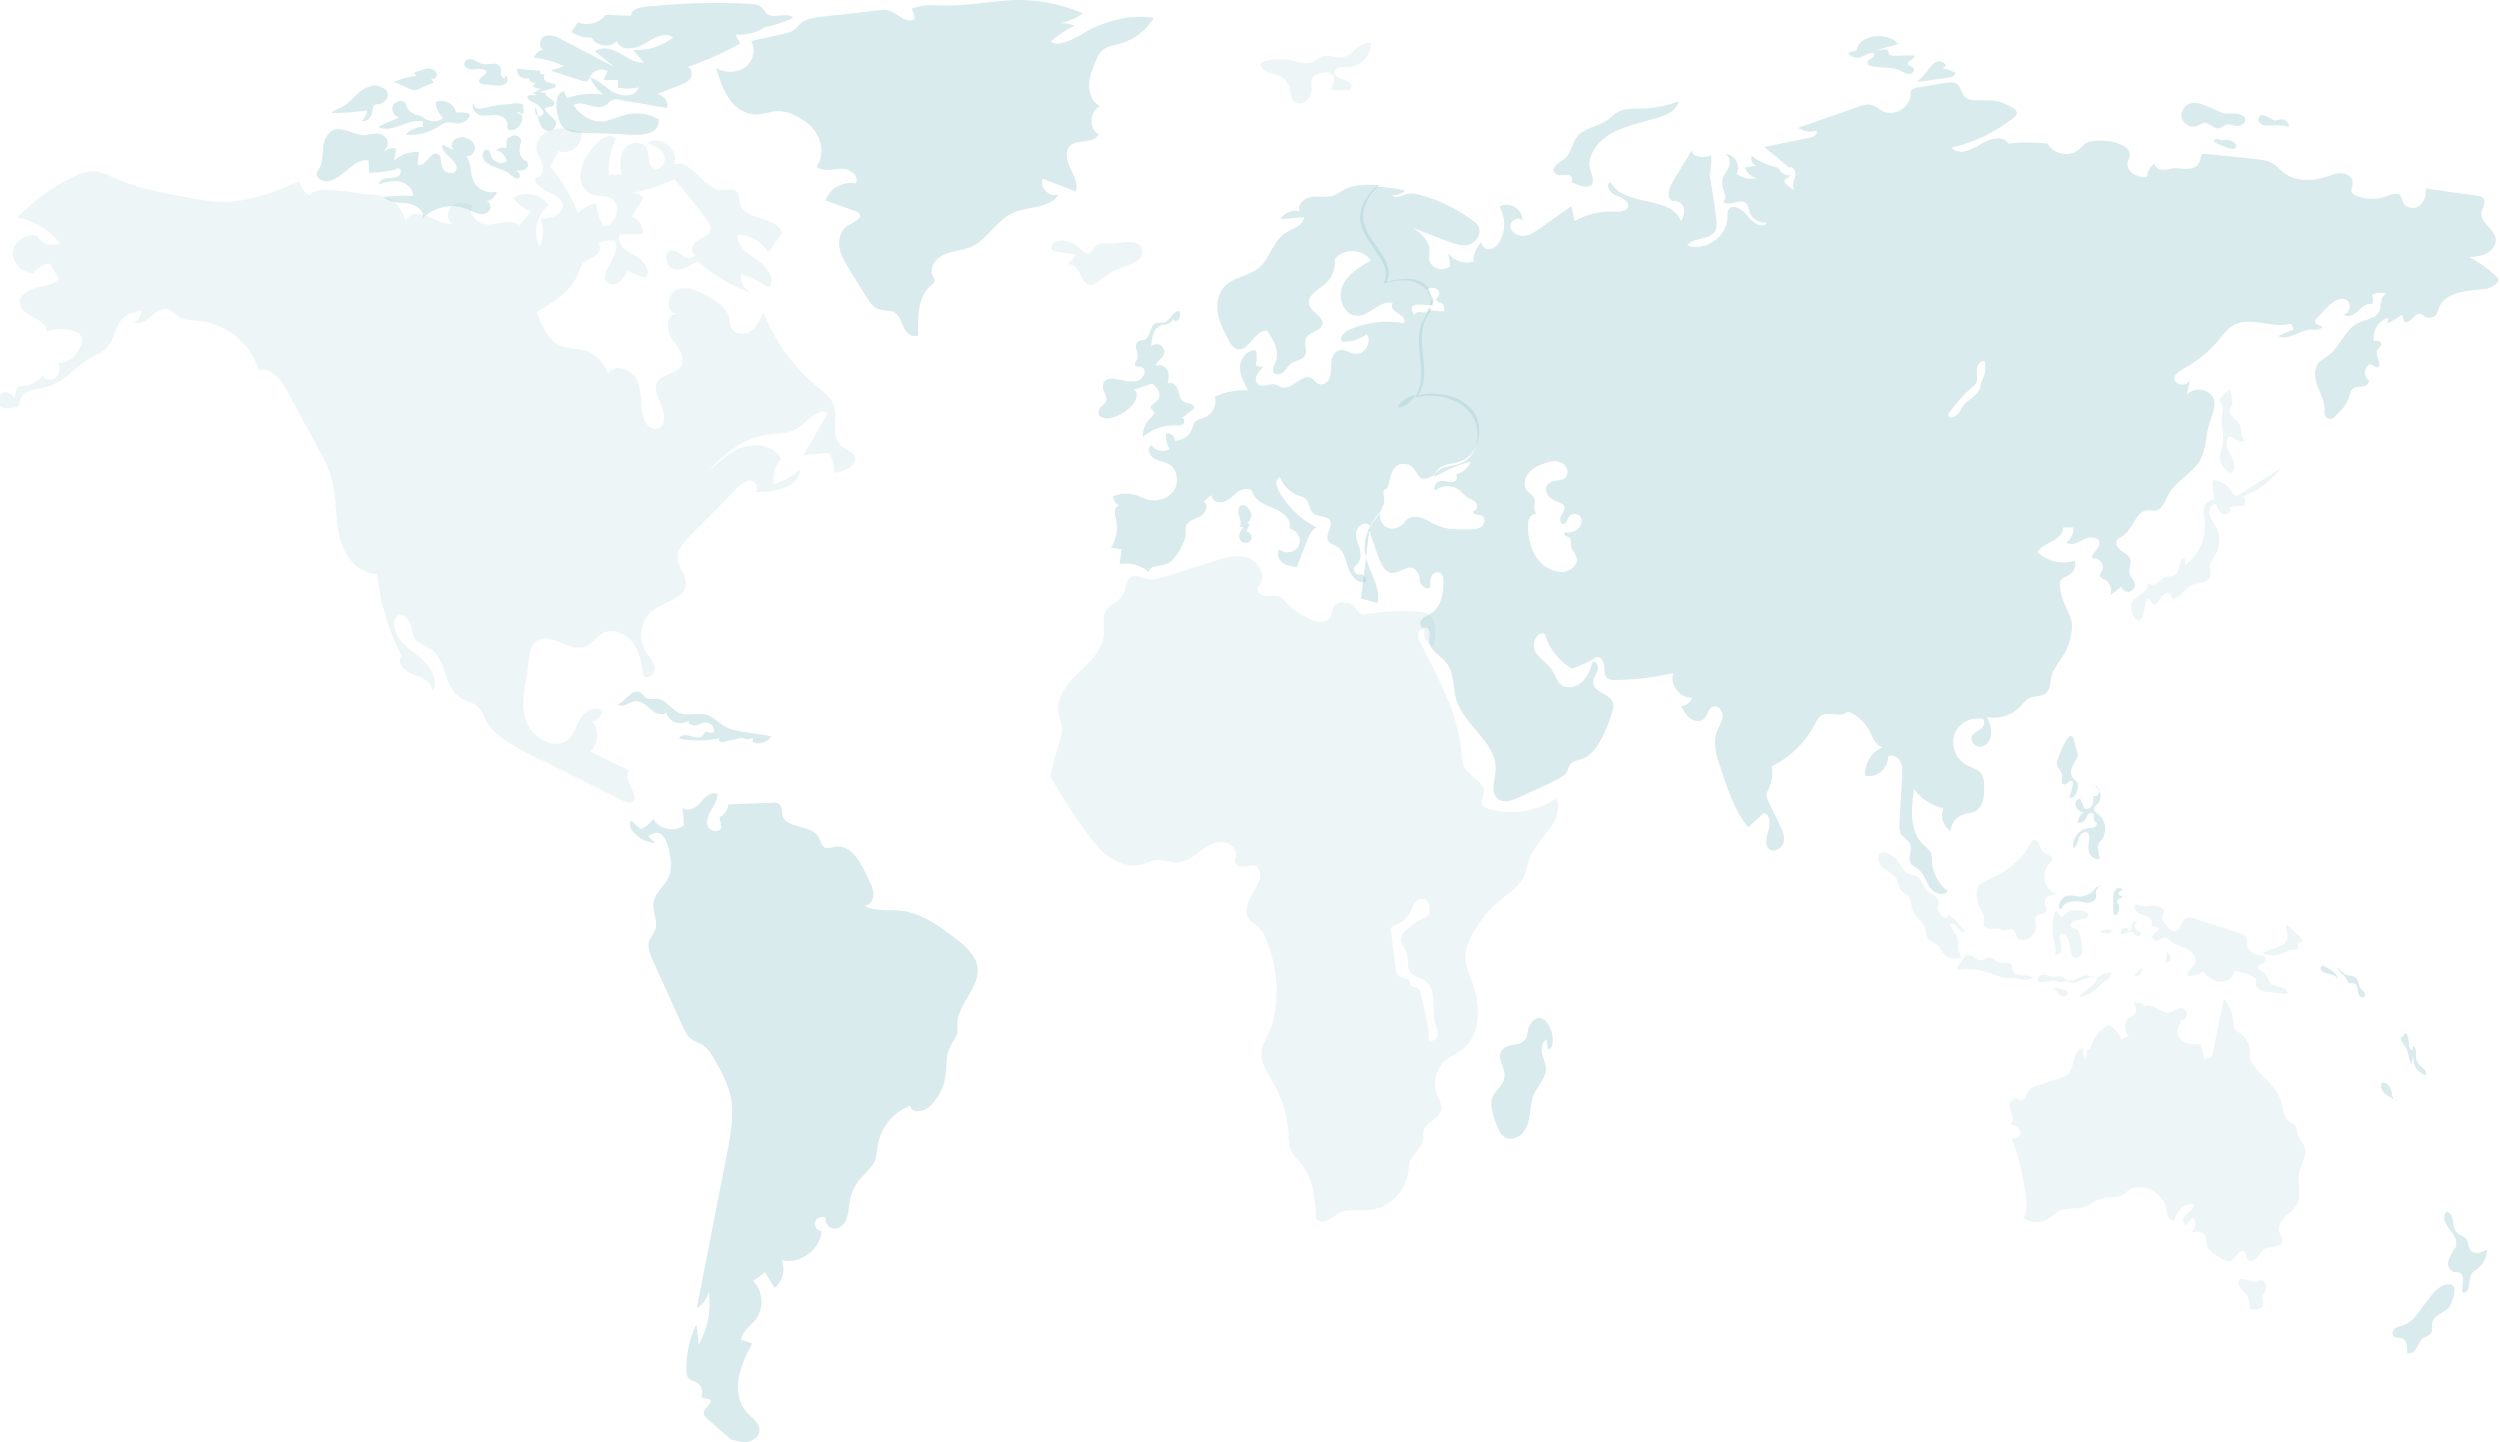 <svg width="1536" height="886" viewBox="0 0 1536 886" fill="none" xmlns="http://www.w3.org/2000/svg" xmlns:xlink="http://www.w3.org/1999/xlink">
<g opacity="0.5">
<path d="M956.204,490.523C944.382,498.708 928.616,501.134 914.672,496.889C913.156,496.283 911.338,495.677 910.73,494.161C909.518,492.039 911.338,489.614 911.64,487.188C912.55,480.216 902.546,477.184 899.514,471.121C898.302,468.696 898.302,465.665 897.998,462.936C896.18,438.381 883.448,416.554 872.534,394.423C871.624,392.908 871.018,391.089 871.32,389.27C871.624,387.451 873.746,385.935 875.262,386.844C874.05,391.089 876.778,395.939 880.718,397.152C882.538,390.179 883.448,380.781 877.08,377.144C874.958,375.931 872.23,375.628 869.806,375.628C860.104,375.021 850.1,375.628 840.399,377.144C838.883,377.447 837.064,377.75 835.549,376.84C834.336,376.234 833.73,374.718 832.82,373.506C830.395,370.171 824.029,368.655 820.694,371.384C817.056,374.415 819.785,381.085 812.509,381.994C808.568,382.6 804.627,380.478 800.989,378.356C797.048,376.234 793.41,373.809 790.379,370.474C789.469,369.262 788.56,368.049 787.347,367.139C784.922,365.624 781.587,366.533 778.556,366.23C775.524,366.23 771.886,364.108 772.796,361.076C773.099,360.167 773.705,359.561 774.312,358.651C777.949,352.891 773.099,344.706 766.43,342.584C759.76,340.462 752.788,342.584 746.118,344.706C736.114,347.738 726.413,351.072 716.409,354.104C712.771,355.317 708.83,356.529 704.889,355.62C701.555,355.013 698.22,353.194 695.188,354.407C691.247,356.529 691.854,362.592 689.428,366.23C687.003,369.868 682.153,371.08 679.728,374.718C676.999,378.962 678.515,384.419 678.212,389.573C677.605,399.274 669.723,406.549 662.751,413.219C655.778,419.888 648.503,428.68 650.322,438.381C650.928,441.412 652.14,444.141 652.444,447.172C652.747,449.597 651.837,452.023 651.231,454.448C649.109,462.027 646.987,469.606 645.168,476.881C652.141,489.007 659.719,500.83 667.905,512.047C671.846,517.504 676.393,523.264 682.153,526.902C687.913,530.843 695.188,532.965 701.858,531.146C704.889,530.236 707.618,528.721 710.649,528.417C714.893,528.114 719.138,529.933 723.382,529.933C728.535,529.63 732.78,526.598 736.721,523.567C740.662,520.535 745.209,517.504 750.059,517.201C755.213,517.201 760.367,521.445 759.457,526.295C759.154,527.508 758.851,528.417 758.851,529.63C759.154,532.055 762.185,532.662 764.611,532.358C767.036,532.055 769.461,531.146 771.583,532.358C774.312,533.874 774.918,537.815 773.705,540.847C772.493,545.091 769.764,548.425 767.642,552.367C765.823,556.307 764.914,561.159 767.642,564.795C768.855,566.615 770.977,567.827 772.796,569.343C775.524,571.769 777.343,575.407 778.556,578.741C784.316,593.595 785.831,610.269 782.497,626.033C780.981,633.005 776.737,638.463 775.221,645.131C773.705,652.407 779.465,660.289 782.8,666.353C787.954,675.447 790.985,685.451 791.591,695.759C791.895,700.003 791.895,704.247 793.713,707.885C795.229,710.613 797.351,712.735 799.473,715.161C807.052,724.255 807.962,736.987 808.568,748.811C810.084,750.933 813.418,750.933 815.844,749.719C818.269,748.507 820.088,746.689 822.513,745.475C828.273,742.445 835.549,743.959 841.915,743.353C853.132,742.141 863.136,732.743 864.954,721.527C865.56,718.495 865.56,715.161 866.774,712.431C868.896,708.187 873.746,705.157 874.352,700.609C874.656,698.789 874.05,696.667 874.656,694.849C875.868,689.089 884.962,687.271 885.57,681.207C885.872,678.479 884.356,675.751 883.144,673.021C879.81,665.139 882.538,655.439 889.51,650.285C891.936,648.467 894.966,647.253 897.696,645.435C910.124,636.643 909.822,617.847 904.668,603.599C902.546,598.143 899.818,592.383 900.424,586.319C900.726,582.379 902.242,578.741 904.062,575.103C908.608,566.311 914.976,558.429 922.554,552.367C927.404,548.425 933.164,544.787 936.196,538.725C938.014,535.087 938.318,531.146 939.834,527.508C942.258,520.839 947.412,515.382 951.656,509.622C955.9,504.771 958.932,497.193 956.204,490.523ZM883.144,635.733C882.84,638.159 880.112,640.585 877.99,639.069C877.99,632.399 876.474,626.033 874.958,619.667C874.352,616.635 873.746,613.603 872.836,610.573C872.534,609.057 872.23,607.541 870.714,606.935C869.806,606.327 868.592,606.631 867.684,606.025C866.47,605.115 866.47,602.993 865.56,602.083C864.046,600.569 861.62,601.175 859.802,599.961C857.982,598.749 857.678,596.627 857.376,594.505L854.648,572.375C854.648,571.465 854.344,570.555 854.95,569.949C855.556,569.041 856.466,568.737 857.376,568.433C861.316,566.917 864.652,563.887 866.47,560.249C867.38,558.733 867.684,556.913 868.896,555.399C872.534,550.245 877.688,551.761 878.294,556.913C878.9,563.887 876.172,562.977 872.23,565.403C869.198,567.221 864.046,570.555 861.924,573.587C858.892,578.437 861.62,579.651 863.742,584.197C865.864,588.441 863.742,594.201 867.076,597.839C869.198,600.265 872.534,600.569 874.958,602.083C878.9,604.509 880.416,609.663 880.718,614.513C881.022,619.363 880.416,624.215 881.628,628.761C882.538,630.883 883.448,633.309 883.144,635.733Z" fill="#10737F" fill-opacity="0.14"/>
<path d="M922.25,646.042C919.825,650.589 924.978,656.046 924.372,661.503C924.069,666.96 917.703,670.294 916.49,675.751C915.884,677.873 916.49,680.298 916.793,682.42C917.703,686.665 919.218,690.606 921.037,694.547C921.644,695.759 922.25,696.972 923.462,697.881C926.494,700.913 931.951,699.7 934.982,696.669C938.014,693.637 939.226,689.393 939.833,685.149C940.439,680.905 940.742,676.661 942.258,672.72C944.683,666.96 950.14,662.109 949.837,656.046C949.534,653.015 948.018,649.983 947.411,646.951C946.805,643.92 947.412,639.979 950.14,638.766C950.443,640.888 950.746,642.707 951.049,644.829C959.235,642.404 949.23,615.727 940.439,629.065C936.801,634.522 940.439,638.16 933.467,641.191C929.829,642.404 924.675,641.798 922.25,646.042Z" fill="#53A2AB" fill-opacity="0.44"/>
<path d="M1534.924,171.605C1534.622,170.695 1534.014,170.089 1533.408,169.483C1528.558,164.936 1523.102,161.298 1517.342,157.963C1520.98,157.66 1524.92,157.357 1527.952,155.538C1531.286,153.719 1533.712,150.384 1533.408,146.746C1532.5,140.38 1523.708,136.742 1524.618,130.679C1524.92,127.951 1527.346,124.919 1526.132,122.494C1525.224,120.675 1523.102,120.372 1520.98,120.069C1510.672,118.553 1500.364,117.34 1490.36,115.825C1490.664,119.766 1489.754,124.01 1486.42,126.435C1483.388,128.86 1477.932,127.951 1476.416,124.313C1475.81,123.1 1475.81,121.585 1474.9,120.372C1473.08,117.947 1469.444,119.462 1466.714,120.372C1460.652,122.797 1453.68,122.797 1447.92,120.372C1446.706,119.766 1445.494,119.159 1444.888,117.947C1444.282,116.128 1445.494,114.309 1445.494,112.49C1445.798,109.458 1442.462,106.73 1439.128,106.427C1436.096,106.124 1432.762,107.336 1429.73,108.549C1420.938,111.277 1410.328,111.884 1403.052,106.124C1400.93,104.305 1399.112,102.183 1396.686,100.667C1393.352,98.545 1389.41,98.242 1385.47,97.635C1375.466,96.726 1365.764,95.513 1355.76,94.604C1354.85,94.604 1353.638,94.301 1353.032,94.907C1351.82,95.816 1352.122,97.635 1351.516,99.151C1350.606,102.183 1347.272,103.698 1344.24,103.698C1341.208,104.002 1338.178,103.092 1335.146,103.395C1333.024,103.698 1330.598,104.608 1328.476,104.305C1326.052,104.305 1323.626,102.486 1323.93,100.364C1321.2,102.183 1319.078,105.517 1319.078,108.852C1313.318,109.458 1306.044,105.517 1307.256,99.757C1307.558,98.242 1308.468,97.029 1308.468,95.513C1309.378,86.419 1286.338,84.297 1281.184,88.238C1279.668,89.45 1278.76,90.663 1277.244,91.875C1271.786,96.726 1261.48,94.907 1258.144,88.238C1249.96,87.328 1241.774,87.328 1233.892,88.238C1230.558,82.781 1222.07,85.206 1216.612,88.844C1211.156,92.179 1203.274,95.816 1199.03,90.663C1212.672,87.631 1226.01,81.265 1236.924,72.474C1238.136,71.564 1239.35,70.352 1239.046,68.836C1238.742,67.926 1238.136,67.017 1237.228,66.714C1232.074,63.076 1225.708,61.257 1219.644,61.56C1215.096,61.56 1209.64,62.47 1206.912,59.135C1205.092,57.013 1204.79,53.678 1202.668,51.859C1200.546,50.04 1197.514,50.647 1194.786,50.95C1189.026,51.859 1182.962,53.072 1177.202,53.981C1176.294,54.284 1175.384,54.284 1174.778,54.891C1173.868,55.8 1173.868,57.316 1173.868,58.529C1173.262,66.411 1163.56,71.867 1156.588,68.23C1154.466,67.017 1152.648,65.198 1150.222,64.592C1147.19,63.682 1144.158,64.592 1141.128,65.804C1129.002,70.048 1116.874,74.293 1104.748,78.537C1108.084,80.659 1112.328,81.568 1115.966,80.356C1117.178,82.478 1114.146,84.297 1111.722,84.6C1102.324,86.419 1093.228,88.541 1083.832,90.36C1088.984,94.301 1094.138,98.545 1099.292,103.092C1101.718,101.273 1103.84,105.821 1102.93,108.549C1102.02,111.277 1100.504,114.915 1102.626,116.734C1099.898,115.825 1097.472,113.703 1095.958,110.974C1097.472,109.762 1098.988,108.852 1100.504,107.639C1097.17,108.246 1093.836,106.124 1092.622,103.092C1086.56,101.88 1081.102,99.454 1076.252,95.816C1075.342,97.939 1076.556,100.97 1078.98,101.88C1076.858,102.183 1074.736,102.486 1072.312,102.789C1072.918,106.124 1075.95,108.852 1079.586,109.458C1075.342,110.671 1070.492,109.458 1066.854,106.73C1070.19,101.88 1065.338,93.998 1059.578,94.907C1062.914,95.21 1063.52,100.061 1062.004,103.092C1060.488,106.124 1058.062,108.852 1058.062,112.187C1058.062,116.431 1062.004,121.281 1058.67,124.01C1062.61,127.344 1069.886,121.281 1073.22,125.222C1074.13,126.435 1074.434,128.254 1074.736,129.77C1075.95,134.317 1081.102,137.349 1085.65,136.742C1082.922,140.986 1076.556,136.742 1073.828,132.801C1070.796,128.86 1064.43,124.616 1062.004,128.86C1061.094,130.376 1061.398,131.892 1061.398,133.711C1061.094,145.534 1047.452,154.931 1036.54,150.687C1040.784,145.534 1050.484,147.656 1053.818,141.896C1055.032,139.471 1054.728,136.742 1054.426,134.014C1053.212,125.222 1052,116.431 1050.484,107.639C1051.394,103.698 1051.394,99.454 1051.394,95.513C1046.846,97.029 1039.268,97.029 1039.57,92.179C1035.63,98.545 1031.689,105.214 1027.748,111.58C1025.323,115.521 1023.504,121.585 1027.748,123.707C1030.476,122.494 1033.811,124.919 1034.417,127.648C1035.327,130.376 1034.114,133.408 1032.902,136.136C1027.142,119.766 997.129,127.344 989.551,111.884C985.913,113.399 989.247,118.856 992.885,120.069C996.523,121.281 1001.374,123.707 1000.161,127.344C999.252,130.073 995.311,130.073 992.279,130.073C983.791,129.467 974.999,131.589 967.42,135.833C966.814,132.801 966.208,129.77 965.298,126.738C958.932,131.285 952.869,135.53 946.503,140.077C943.471,142.199 940.137,144.321 936.499,144.927C932.861,145.231 928.617,143.108 928.01,139.471C927.404,135.833 932.861,132.498 935.286,135.53C936.195,128.86 927.101,123.1 921.341,127.041C924.979,133.408 925.282,141.593 921.644,147.959C920.431,150.384 918.309,152.506 915.581,153.113C912.853,153.416 909.821,151.294 910.427,148.565C907.093,151.597 905.274,156.144 905.274,160.691C899.817,162.51 893.148,160.388 889.813,155.538C890.116,158.266 890.722,160.691 891.026,163.42C887.085,167.664 878.293,164.632 877.99,158.872C877.99,157.054 878.293,155.538 878.293,153.719C878.293,147.959 873.139,143.412 868.289,140.077C875.262,142.805 882.537,145.534 889.51,148.262C893.451,149.778 897.695,151.294 901.939,150.384C908.002,149.172 911.943,140.986 906.486,136.742C896.785,129.163 885.569,123.403 873.746,120.069C870.411,119.159 866.773,118.25 863.439,119.462C860.71,120.372 857.072,122.191 855.557,119.766C858.285,120.069 861.316,119.159 863.135,117.037C857.375,115.825 851.616,114.915 845.552,114.612C838.883,120.675 834.033,129.163 836.155,137.652C839.186,150.99 856.466,161.904 850.1,174.03C856.163,172.818 862.226,171.302 867.986,172.818C871.017,173.727 874.049,175.546 876.171,177.971L876.171,177.668C877.99,177.062 879.809,176.455 881.628,177.062C883.447,177.668 884.962,179.487 884.053,181.306C883.447,182.518 881.931,183.428 882.537,184.641C882.84,185.247 883.75,185.55 884.659,185.853C886.781,186.46 887.994,189.188 887.085,191.31C884.053,191.007 880.718,191.007 877.687,190.704C876.777,193.129 875.262,195.251 874.049,197.373C869.805,206.771 872.836,217.684 873.139,228.295C873.443,233.752 872.23,239.511 869.502,244.059C870.108,244.059 870.714,243.756 871.321,243.756C883.144,241.634 896.482,244.665 903.758,254.366C911.034,263.764 908.608,280.436 897.392,284.682C893.148,286.5 888.297,286.196 884.356,288.622C882.84,289.532 881.628,291.35 881.021,293.17C888.297,289.228 895.573,285.288 903.758,283.772C901.939,287.712 898.604,290.44 894.36,291.654C895.573,292.562 895.27,294.686 894.057,295.594C892.845,296.504 891.026,296.2 889.51,295.898C887.994,295.594 886.175,295.292 884.659,295.594C883.144,295.898 882.234,297.11 881.628,298.322C881.325,298.93 881.325,299.536 881.325,300.142C881.325,300.446 881.325,301.052 881.628,301.354C885.872,298.02 892.238,297.716 896.482,301.052C897.998,302.264 899.514,304.082 901.03,305.296C902.849,306.508 905.577,307.114 906.79,308.934C908.305,310.752 907.093,314.39 904.971,314.086C904.971,315.3 906.183,315.906 907.093,316.21C908.305,316.512 909.518,316.21 910.427,316.816C912.853,318.028 912.246,321.666 910.427,323.484C908.305,325 905.577,325.304 902.849,325.304C895.876,325.304 888.903,325.606 882.537,322.576C879.506,321.362 876.777,319.24 873.746,318.332C870.714,317.118 867.076,317.118 864.348,319.24C863.135,320.15 862.529,321.666 861.316,322.576C858.588,325 854.041,325.606 851.009,323.484C848.584,321.666 847.371,318.332 847.978,315.3C845.249,318.332 842.824,321.666 841.005,325.304C842.521,329.548 844.037,334.096 845.552,338.34C846.159,339.856 846.462,341.068 847.068,342.584C848.584,346.828 851.009,351.678 855.253,351.982C861.013,352.284 866.47,344.706 871.017,351.678C871.927,352.89 872.23,354.71 872.23,356.226C872.23,359.256 876.474,363.198 878.899,360.772C878.596,358.65 878.293,356.226 879.506,354.104C880.415,351.982 883.447,350.768 885.266,352.284C886.478,353.194 886.781,355.012 886.781,356.528C886.781,358.65 886.781,361.076 886.478,363.198C885.872,368.654 883.75,374.112 879.202,376.84C875.565,378.962 870.714,380.78 873.443,385.328C874.049,386.238 876.777,385.024 877.384,386.238C879.203,388.662 877.99,391.088 877.99,393.816C878.293,399.576 884.962,402.608 888.6,407.156C893.754,413.522 892.541,422.616 894.967,430.498C900.12,446.262 919.825,456.57 918.916,472.94C918.613,479.306 915.278,487.492 920.735,491.128C924.372,493.554 929.223,491.736 933.164,489.916C940.44,486.582 948.018,483.246 955.294,479.61C958.326,478.094 961.357,476.578 962.873,473.85C963.782,472.334 963.783,470.514 964.995,469.302C966.511,467.482 969.542,467.18 971.968,466.27C977.424,464.452 981.062,459.298 983.791,454.144C986.822,448.688 988.944,442.928 990.763,436.864C991.066,435.348 991.673,433.53 991.066,432.014C989.551,426.254 979.243,425.648 978.94,419.584C978.637,417.16 980.456,414.734 981.365,412.308C982.275,409.884 981.365,406.246 978.637,406.548C977.121,411.096 975.605,415.644 971.968,418.978C968.633,422.312 962.873,423.526 959.235,420.798C956.507,418.676 955.597,415.038 953.778,412.006C951.05,407.458 945.593,404.73 943.168,400.182C940.743,395.332 944.381,387.45 949.231,389.572C951.656,398.364 957.719,406.246 965.905,410.794C971.058,408.974 975.606,406.852 980.153,404.124C982.275,402.304 985.306,405.64 985.61,408.67C985.913,411.702 985.306,415.038 987.732,416.856C988.944,417.766 990.46,417.766 991.976,417.766C1004.102,417.766 1016.228,416.25 1028.051,413.522C1025.626,420.494 1031.992,428.982 1039.57,428.68C1038.662,431.71 1035.63,433.832 1032.902,433.832C1034.417,436.562 1035.932,439.592 1038.358,441.412C1041.086,443.23 1045.028,443.836 1047.15,441.412C1049.272,439.29 1049.574,435.348 1052.304,434.136C1055.638,432.924 1058.67,436.864 1058.366,440.2C1058.062,443.836 1055.94,446.566 1054.728,449.9C1052.304,456.57 1054.426,464.148 1056.85,470.818C1061.094,483.854 1065.338,497.496 1074.13,508.408C1077.162,505.378 1080.194,502.648 1083.528,499.618C1087.772,500.224 1087.772,506.286 1086.56,510.228C1085.346,514.168 1083.832,519.626 1087.468,522.05C1090.804,523.87 1095.048,520.838 1095.958,517.2C1096.564,513.562 1095.048,509.924 1093.228,506.286C1091.106,502.042 1088.984,497.496 1086.862,493.252C1086.256,491.736 1085.346,490.22 1085.346,488.4C1085.346,486.884 1086.256,485.672 1086.862,484.46C1088.682,480.216 1089.288,475.364 1088.682,470.818C1100.202,465.058 1109.6,455.66 1115.36,444.444C1116.268,442.624 1117.178,440.806 1118.694,439.896C1123.242,436.562 1131.124,441.412 1135.368,437.168C1141.128,439.29 1145.978,443.836 1148.706,449.294C1150.828,453.234 1152.648,458.692 1156.892,458.994C1149.918,461.722 1145.372,469.302 1145.978,476.578C1152.95,478.396 1160.53,471.728 1159.922,464.754C1162.652,463.238 1166.288,465.058 1167.502,467.786C1169.018,470.514 1168.714,473.85 1168.714,476.88C1168.108,486.278 1167.502,495.676 1167.198,504.77C1166.896,507.5 1166.896,510.53 1168.412,512.956C1169.926,515.078 1172.656,516.29 1173.564,518.716C1175.08,522.354 1172.048,526.902 1173.868,530.236C1174.778,532.054 1176.9,532.662 1178.718,534.176C1182.054,536.906 1183.266,541.452 1185.69,545.09C1188.116,548.728 1193.876,551.154 1196.604,547.516C1190.844,542.968 1187.206,535.996 1186.904,528.72C1186.904,526.902 1186.904,525.386 1186.298,523.87C1185.388,522.05 1183.568,520.838 1182.054,519.322C1172.958,511.138 1174.172,496.888 1175.99,484.762C1180.234,490.826 1186.904,495.07 1194.18,496.586C1191.754,501.436 1193.876,507.802 1198.424,510.53C1198.726,505.68 1202.364,501.436 1206.912,500.224C1209.034,499.618 1211.156,499.618 1212.974,498.708C1218.734,496.282 1219.34,488.704 1219.038,482.64C1219.038,480.216 1218.734,477.79 1217.522,475.668C1215.4,472.334 1210.852,471.728 1207.518,469.604C1201.454,465.968 1198.424,457.782 1200.848,451.112C1203.274,444.444 1210.852,440.2 1217.826,441.714C1220.25,442.624 1219.038,446.262 1217.218,447.778C1215.096,449.294 1212.368,450.204 1211.458,452.628C1210.246,455.964 1214.188,459.6 1217.522,458.692C1220.856,458.086 1223.282,454.448 1223.282,450.81C1223.586,447.172 1222.372,443.836 1220.856,440.502C1228.132,442.018 1236.318,439.592 1241.472,433.832C1242.986,432.318 1244.2,430.498 1246.018,429.286C1249.656,427.164 1254.81,428.376 1257.538,425.344C1259.66,423.222 1259.66,419.584 1260.266,416.25C1261.48,410.49 1266.026,405.942 1268.756,400.788C1271.484,395.636 1273.908,387.45 1272.696,381.69C1271.786,377.446 1269.362,373.506 1267.846,369.564C1266.634,366.532 1266.026,363.804 1265.724,360.47C1265.42,359.256 1265.42,357.742 1266.026,356.832C1266.936,354.71 1269.664,354.406 1271.484,353.194C1274.212,351.374 1275.728,347.738 1274.818,344.402C1266.936,347.13 1257.842,345.008 1251.778,339.248C1253.598,335.914 1257.538,334.398 1260.874,332.58C1264.208,330.76 1267.846,328.032 1267.542,324.092C1269.664,324.092 1271.786,324.092 1273.908,324.092C1274.212,327.728 1272.392,331.064 1269.664,333.186C1272.696,335.61 1276.94,333.186 1280.274,331.366C1283.61,329.548 1289.37,329.548 1289.976,333.488C1290.278,337.126 1284.822,339.552 1285.428,343.19C1289.37,341.978 1293.614,347.13 1291.492,350.768C1290.886,351.678 1289.976,352.588 1290.28,353.8C1290.582,355.012 1292.098,355.62 1293.31,356.226C1296.646,358.044 1298.162,362.592 1296.342,365.926C1298.768,364.108 1300.89,362.288 1303.314,360.47C1303.92,362.592 1306.346,364.108 1308.468,363.502C1310.59,362.894 1312.106,360.47 1311.5,358.348C1311.196,356.226 1309.074,354.71 1308.468,352.89C1307.558,349.86 1309.68,346.524 1308.772,343.492C1307.862,341.068 1305.436,339.856 1303.314,338.34C1301.192,336.824 1299.374,334.096 1300.586,331.974C1301.192,330.76 1303.012,330.154 1304.224,329.244C1310.59,325.304 1312.106,313.784 1319.686,313.48C1321.2,313.48 1322.716,313.784 1324.232,313.784C1328.476,313.178 1329.992,308.024 1332.114,304.082C1336.662,295.292 1347.272,291.048 1351.82,282.558C1355.458,275.89 1355.154,268.008 1357.276,260.732C1358.792,255.578 1361.824,250.122 1360.004,244.968C1357.58,238.602 1347.272,237.389 1343.634,242.846C1344.24,239.511 1344.846,236.48 1345.454,233.145C1343.028,240.421 1328.174,233.752 1341.208,226.779C1350,221.929 1357.882,215.562 1364.248,207.68C1366.37,204.952 1368.492,202.224 1371.222,200.405C1381.528,193.432 1395.776,202.224 1407.902,198.889C1408.206,200.101 1408.812,201.314 1409.116,202.527C1405.78,203.739 1402.75,205.255 1399.414,206.468C1406.386,209.802 1413.662,201.92 1421.242,202.527C1423.364,202.527 1426.698,202.527 1426.698,200.405C1424.576,200.101 1422.152,198.889 1422.454,197.07C1422.454,196.464 1423.06,195.857 1423.666,195.251C1425.486,193.129 1427.608,191.007 1429.73,188.885C1433.064,185.247 1438.522,181.609 1442.16,184.641C1444.888,187.066 1443.674,192.523 1440.038,193.129C1442.462,195.554 1446.404,193.432 1448.828,191.007C1451.254,188.582 1454.286,185.853 1457.316,187.066C1458.226,185.247 1458.226,183.125 1457.316,181.306C1459.742,179.79 1463.076,179.487 1465.806,180.396C1463.986,181.912 1463.076,183.731 1462.774,186.156C1462.47,187.672 1462.774,188.885 1462.168,190.4C1460.652,195.554 1453.982,196.16 1449.132,198.283C1440.644,202.224 1437.916,213.137 1430.336,218.594C1428.518,219.806 1426.396,221.019 1424.88,222.535C1421.544,226.173 1421.848,231.933 1423.666,236.48C1425.182,241.027 1427.91,245.575 1428.214,250.728C1428.214,251.638 1428.214,252.546 1428.214,253.456C1427.91,256.79 1431.852,258.61 1434.278,256.184C1434.884,255.578 1435.49,254.972 1436.096,254.366C1438.824,251.638 1441.552,248.909 1442.766,245.271C1443.676,242.846 1443.978,239.511 1446.404,238.299C1448.222,237.389 1450.344,237.693 1452.164,237.389C1453.982,237.086 1456.104,234.964 1455.194,233.448C1451.86,231.023 1452.466,225.263 1456.104,223.747C1457.62,224.354 1459.136,225.263 1460.652,225.87C1464.29,224.354 1458.832,218.594 1460.652,214.956C1461.258,213.743 1463.076,212.834 1463.076,211.318C1463.076,209.499 1460.348,209.196 1458.53,209.499C1457.316,203.436 1461.562,196.767 1467.32,195.251C1467.32,196.464 1467.018,197.676 1467.018,198.889C1470.05,197.07 1472.778,195.251 1475.81,193.432C1476.416,194.948 1476.718,196.16 1477.326,197.676C1480.962,199.495 1483.692,191.613 1487.33,192.826C1488.238,193.129 1488.542,193.735 1489.452,194.342C1492.18,196.464 1496.726,194.948 1497.636,191.613C1500.364,179.184 1515.522,178.577 1528.558,177.365C1531.286,175.849 1535.53,174.333 1534.924,171.605ZM969.542,325C967.42,326.82 964.389,327.426 961.357,327.122C960.751,327.728 961.054,328.942 961.964,329.244C962.873,329.85 963.782,329.85 964.389,330.458C965.601,331.67 964.995,333.488 965.298,335.308C965.601,338.036 968.027,339.856 968.633,342.584C969.846,347.13 964.692,351.374 959.841,351.374C949.837,351.374 942.865,343.492 940.44,334.702C938.924,329.85 936.196,316.21 943.774,315.602C941.349,312.572 943.774,309.236 942.562,305.902C941.652,304.082 939.833,303.174 938.621,301.96C935.892,299.232 936.499,294.382 938.621,291.35C940.743,288.318 944.381,286.196 948.019,284.984C951.656,283.468 955.597,282.558 958.932,284.074C962.57,285.59 964.389,290.44 961.964,293.17C959.235,296.2 953.475,294.382 950.747,297.716C949.231,299.536 949.837,302.87 951.353,304.69C952.869,306.508 955.294,307.72 957.719,308.63C958.932,309.236 960.448,309.842 961.054,311.056C961.964,312.874 960.145,314.996 959.235,316.816C958.326,318.634 958.326,321.968 960.448,321.968C962.57,321.968 962.873,318.938 964.086,317.422C965.601,314.996 969.846,315.3 971.361,317.724C972.271,319.544 971.665,323.182 969.542,325ZM1218.432,232.236C1218.128,233.145 1217.522,234.055 1217.218,234.964C1216.916,235.874 1216.916,237.086 1216.612,238.299C1215.704,241.33 1212.974,243.452 1210.246,245.575C1208.428,246.787 1206.608,248.303 1205.396,250.425C1205.092,251.334 1204.486,252.244 1204.184,252.85C1201.454,257.398 1193.572,258.306 1198.726,251.94C1201.758,248 1206.306,242.543 1210.246,239.208C1211.458,237.996 1213.278,237.086 1213.884,235.57C1215.4,233.145 1214.49,230.114 1214.49,227.385C1214.49,224.657 1216.612,221.322 1219.34,221.929C1220.25,225.263 1219.948,228.901 1218.432,232.236ZM879.202,183.428C879.202,183.731 879.202,184.034 879.202,184.337C879.202,185.55 878.899,186.46 878.596,187.369C878.899,187.369 879.506,187.369 879.809,187.369C880.415,185.853 880.112,184.641 879.202,183.428ZM858.588,250.425C863.742,250.122 867.38,246.787 869.805,242.543C864.954,243.756 860.407,246.181 858.588,250.425Z" fill="#53A2AB" fill-opacity="0.44"/>
<path d="M897.997,283.166C893.753,284.985 888.903,284.682 884.961,287.107C883.447,288.017 882.234,289.835 881.627,291.654C881.021,291.958 880.415,292.261 879.808,292.564C868.592,298.93 872.836,284.985 862.225,284.985C851.918,284.985 854.95,302.265 850.402,300.749C849.19,303.477 851.009,306.509 850.402,309.237C850.099,310.147 849.493,311.056 849.19,311.966C848.887,312.572 848.887,313.178 848.583,313.786C845.855,316.816 843.43,320.152 841.611,323.79C841.611,323.486 841.308,322.88 841.308,322.576C838.882,320.152 834.335,322.88 833.426,326.214C832.516,329.55 834.032,333.186 835.245,336.522C836.154,339.856 836.457,343.798 834.032,346.526C832.819,347.738 830.697,348.648 832.516,351.68C833.123,352.892 834.638,353.196 835.851,352.892C838.579,352.588 841.005,357.44 838.276,357.742C833.426,358.348 829.788,353.196 828.272,348.648C826.756,344.1 825.847,338.644 821.603,335.916C819.481,334.702 816.752,334.096 815.843,331.672C814.327,328.034 818.874,323.79 817.359,320.152C815.54,316.514 809.78,318.03 806.748,315.3C804.323,313.178 804.626,308.631 802.201,306.509C800.988,305.296 799.169,304.993 797.654,304.387C792.5,302.568 788.559,298.324 786.437,293.473C783.405,294.08 784.012,298.324 785.224,300.749C790.378,310.753 798.866,318.938 808.87,324.092C805.536,325.608 804.02,329.55 802.807,332.884C800.685,338.038 798.866,343.19 796.744,348.344C793.713,348.042 790.378,347.436 787.953,345.616C785.527,343.798 784.012,339.856 786.134,337.432C789.468,340.766 796.138,339.554 797.957,335.308C800.079,331.064 796.744,325.304 792.197,324.698C794.016,319.242 787.953,314.392 782.496,312.269C777.039,310.147 770.37,307.418 769.46,301.658C767.035,299.536 762.791,300.446 760.062,302.568C757.334,304.69 754.909,307.418 751.877,308.328C748.846,309.54 744.298,307.722 744.298,304.084C742.783,305.599 740.964,306.812 739.448,308.328C743.086,309.237 740.964,315.3 737.629,317.12C734.294,318.938 729.444,319.848 728.534,323.79C728.231,325.304 728.534,326.82 728.534,328.336C728.534,330.762 727.322,332.884 726.412,335.006C723.684,340.16 720.349,346.222 714.286,347.132C710.951,347.738 705.495,348.042 706.101,351.68C701.251,347.436 694.278,345.314 687.912,346.526C688.215,343.494 688.821,340.462 689.124,337.432C687.002,337.128 684.577,336.824 682.455,336.522C685.79,331.672 687.002,325.304 685.79,319.544C684.88,316.21 683.971,311.966 687.306,310.753C685.487,309.237 684.274,307.418 683.668,304.993C688.215,302.871 693.672,302.871 698.522,304.387C700.644,304.993 702.463,306.206 704.585,306.812C710.648,308.631 717.924,306.509 721.259,301.355C724.593,296.202 723.381,288.017 717.924,284.985C714.893,283.469 711.558,283.166 708.829,281.65C706.101,279.831 704.585,275.284 707.314,273.465C709.739,277.103 714.893,278.012 718.53,275.89C717.015,273.162 716.105,269.827 716.408,266.493C718.834,265.583 722.168,268.008 721.865,270.737C726.412,270.737 730.96,267.705 732.475,263.461C733.082,261.945 733.082,260.43 734.294,259.217C735.81,257.701 737.932,257.398 740.054,256.489C744.905,254.67 747.936,248.607 746.421,243.756C752.787,240.725 759.759,239.512 766.732,239.815C764.307,235.268 761.578,230.417 761.881,225.264C762.185,220.11 766.429,214.653 771.582,215.26C772.492,218.291 772.189,221.626 771.582,224.657C773.098,224.96 774.614,225.264 776.13,225.567C772.795,228.295 769.46,233.449 773.098,236.177C775.826,238.299 779.767,235.571 783.102,236.177C784.618,236.48 785.831,237.39 787.346,237.996C794.016,239.815 800.685,228.598 806.142,232.539C807.961,233.752 808.87,236.48 812.205,236.177C814.024,235.874 815.54,234.661 816.449,233.146C818.268,229.811 817.662,226.173 817.965,222.535C818.268,219.504 819.784,215.866 822.815,215.26C826.15,214.35 829.485,217.078 832.819,217.382C838.579,217.988 843.127,210.106 839.792,205.255C835.245,208.59 829.788,210.409 824.331,209.803C822.815,207.074 826.15,203.74 829.182,202.527C839.489,197.98 851.312,196.464 862.225,198.586C864.347,196.767 861.316,193.736 858.891,192.523C856.465,191.31 853.737,188.279 855.859,186.46C848.583,183.428 842.217,193.736 834.335,194.039C826.15,194.342 821.603,183.732 824.634,176.153C827.666,168.574 835.245,164.027 842.217,160.086C837.67,152.81 825.544,152.204 820.087,159.176C820.693,164.633 818.571,170.696 814.327,174.334C810.083,177.972 802.807,181.609 804.323,187.066C805.536,191.917 813.418,194.342 812.508,199.192C811.599,203.74 804.02,203.74 802.201,208.287C800.988,211.319 803.413,215.26 801.898,218.291C800.382,221.323 795.835,221.323 793.106,223.445C791.287,224.96 790.075,227.083 788.559,228.598C786.74,230.114 783.708,230.72 782.496,228.902C781.283,227.083 782.799,224.657 783.708,222.232C786.437,215.866 782.496,208.893 778.555,203.133C770.673,202.527 766.732,217.382 759.456,214.35C757.334,213.441 756.121,211.319 755.212,209.5C752.484,204.346 749.452,198.889 748.239,192.826C747.33,186.763 748.239,180.397 752.484,175.85C757.94,170.09 767.338,169.786 773.401,164.633C780.374,158.873 781.89,148.263 789.468,143.412C794.016,140.381 800.685,138.865 801.291,133.408C796.441,133.711 791.59,134.317 786.74,134.621C788.862,130.68 794.319,128.558 798.563,129.77C796.744,125.829 801.291,121.585 805.536,120.979C809.78,120.372 814.327,121.585 818.571,120.372C821.906,119.463 824.634,116.734 827.969,115.522C830.697,114.309 834.032,114.006 837.064,113.703C840.398,113.4 844.036,113.4 847.371,113.703C840.701,119.766 835.851,128.254 837.973,136.743C841.005,150.081 858.284,160.995 851.918,173.121C857.981,171.909 864.044,170.393 869.804,171.909C872.836,172.818 875.867,174.637 877.989,177.062C877.686,179.487 879.505,181.609 880.718,183.732C880.718,184.035 880.718,184.338 880.718,184.641C880.718,185.854 880.415,186.763 880.111,187.673C874.958,187.369 863.135,184.944 868.895,193.432C871.32,190.401 872.533,192.22 875.564,191.917C876.777,191.917 877.989,190.401 877.383,189.491C877.989,189.491 878.596,189.491 879.505,189.491C878.596,191.917 877.08,194.039 875.867,196.161C871.623,205.559 874.655,216.472 874.958,227.083C875.261,232.539 874.048,238.299 871.32,242.847C871.926,242.847 872.533,242.543 873.139,242.543C884.961,240.421 898.301,243.453 905.577,253.154C911.639,262.248 909.215,278.619 897.997,283.166Z" fill="#53A2AB" fill-opacity="0.44"/>
<path d="M677.604,237.694C677.604,240.726 680.333,243.151 679.726,246.183C678.817,248.911 674.876,250.124 674.876,253.155C674.573,256.49 679.12,257.702 682.455,256.793C688.215,255.58 693.671,251.942 697.006,247.092C698.522,244.667 699.431,240.423 696.4,239.513C700.341,238.301 703.979,236.785 707.92,235.572C710.951,237.997 713.983,242.242 711.557,245.576C710.042,247.395 706.101,248.911 707.313,251.033C707.92,251.942 709.132,252.549 709.132,253.458C709.435,254.671 708.223,255.277 707.616,256.187C703.979,259.218 701.857,263.765 702.16,268.616C707.616,263.765 714.892,261.037 722.168,261.34C723.987,261.34 725.806,261.643 727.018,260.431C728.231,259.218 727.625,256.49 726.109,256.793C728.231,255.277 730.353,253.761 732.172,252.246C732.778,251.942 733.081,251.639 733.385,251.033C733.991,249.82 732.778,248.608 731.566,248.001C730.353,247.698 728.837,247.698 727.625,247.092C724.896,245.879 724.593,242.242 723.684,239.513C722.774,236.785 719.439,233.753 717.317,235.875C717.924,233.147 718.53,230.419 717.317,227.69C716.105,225.265 712.77,223.446 710.648,224.962C709.435,223.143 712.467,221.324 713.983,219.505C715.802,217.686 715.498,214.351 713.983,212.836C712.164,211.017 709.132,211.017 707.313,212.836C707.616,207.682 708.526,201.316 713.68,199.8C714.892,199.497 716.408,199.497 717.924,198.891C719.136,198.284 720.652,197.072 720.349,195.859C720.652,197.375 723.38,197.678 724.29,196.162C725.199,194.95 725.199,192.827 724.896,191.312C720.955,190.099 719.439,196.768 715.498,197.981C713.68,198.587 711.861,197.981 710.042,198.587C706.101,200.406 707.01,207.682 702.766,208.895C701.857,209.198 700.644,208.895 699.734,209.501C697.916,210.41 697.612,212.836 698.219,214.958C698.825,217.08 699.431,219.202 698.522,221.021C697.916,221.93 697.006,223.143 697.309,224.052C697.916,225.568 700.038,224.962 701.25,225.568C704.888,226.781 702.766,231.025 700.947,232.844C698.522,234.966 694.581,234.36 691.852,234.056C687.608,233.45 677.604,229.812 677.604,237.694Z" fill="#53A2AB" fill-opacity="0.44"/>
<path d="M767.643,321.971C767.036,321.668 766.733,321.062 766.127,320.759C767.643,320.455 768.552,318.94 768.855,317.121C768.855,315.605 768.249,314.089 767.339,312.877C766.43,311.361 764.611,309.845 762.792,310.451C760.67,311.361 760.367,314.392 761.276,316.818C761.883,318.94 763.095,321.668 761.58,323.79C762.489,323.487 763.398,323.79 764.005,324.396C760.67,326.518 760.064,333.188 764.914,333.491C769.765,333.794 770.674,327.731 765.824,326.518C765.824,326.215 767.946,321.971 767.643,321.971Z" fill="#53A2AB" fill-opacity="0.44"/>
<path d="M1317.562,374.416C1317.866,371.687 1318.169,368.656 1320.291,367.443C1320.897,369.262 1322.413,370.778 1323.929,371.687C1325.444,370.778 1326.354,369.262 1327.263,367.746C1328.173,366.231 1329.385,364.715 1331.204,364.412C1333.023,364.109 1334.842,365.928 1333.933,367.443C1338.48,369.262 1341.512,362.593 1345.453,360.168C1347.575,358.955 1350.303,358.652 1352.728,358.046C1355.154,357.439 1357.882,355.923 1358.185,353.195C1358.488,351.679 1357.882,350.164 1357.579,348.648C1357.579,345.616 1360.004,342.888 1361.52,340.159C1364.248,335.309 1364.248,329.246 1361.823,324.092C1360.307,321.364 1358.488,318.939 1357.579,316.21C1356.972,313.179 1358.488,309.541 1361.52,309.541C1362.429,311.966 1363.339,314.998 1366.067,315.907C1368.492,316.817 1371.827,313.785 1370.008,311.663C1372.737,310.753 1375.768,310.753 1378.8,311.057C1380.012,309.238 1379.709,306.509 1378.193,304.994C1387.288,301.659 1395.473,295.293 1401.536,287.714C1393.048,292.867 1384.863,298.021 1376.374,303.478C1375.465,304.084 1374.252,304.69 1373.04,304.387C1372.13,304.084 1371.524,302.872 1370.918,301.962C1368.795,297.718 1363.945,294.99 1359.095,294.99C1359.398,298.931 1360.004,302.872 1360.307,307.116C1357.579,306.509 1354.85,309.238 1354.244,311.966C1353.638,314.695 1354.244,317.726 1354.547,320.758C1355.457,331.065 1350.606,341.372 1342.421,347.435C1342.421,345.919 1342.421,344.1 1342.421,342.585C1338.177,343.191 1339.996,351.376 1336.055,353.498C1334.842,354.105 1333.63,354.105 1332.417,354.105C1326.354,354.711 1326.354,361.077 1319.685,358.652C1319.078,366.837 1308.771,365.321 1309.377,373.506C1309.68,380.479 1316.35,385.633 1317.562,374.416Z" fill="#10737F" fill-opacity="0.14"/>
<path d="M1371.524,246.485C1371.524,247.091 1371.827,247.697 1371.524,248.304C1371.221,249.516 1370.615,250.426 1370.008,251.335C1369.402,253.154 1370.615,255.276 1372.131,256.489C1373.646,258.005 1375.162,258.914 1376.072,260.733C1377.587,263.764 1376.375,267.705 1378.8,270.131C1378.194,271.95 1375.465,271.343 1373.949,270.131C1372.434,268.918 1370.615,267.705 1369.099,268.615C1367.28,271.343 1368.19,274.981 1369.705,278.013C1371.221,281.044 1373.04,284.076 1372.737,287.41C1372.737,288.926 1371.524,290.745 1370.008,290.442C1369.402,290.442 1369.099,289.836 1368.493,289.533C1366.371,287.41 1364.249,285.288 1363.945,282.56C1363.642,280.438 1364.249,278.619 1364.855,276.497C1366.067,272.253 1366.067,268.009 1365.461,263.764C1365.158,261.946 1364.855,260.127 1364.855,258.308C1364.855,254.973 1366.674,251.032 1364.855,248.304C1364.249,247.394 1363.339,246.485 1363.642,245.575C1364.552,243.756 1368.19,240.725 1369.705,239.209C1370.918,241.634 1371.221,244.059 1371.524,246.485Z" fill="#10737F" fill-opacity="0.14"/>
<path d="M1157.498,533.572C1160.226,535.694 1163.864,537.21 1165.38,540.241C1166.592,542.667 1166.592,545.698 1168.411,547.517C1169.321,548.427 1170.836,549.033 1172.049,549.942C1174.474,552.064 1173.868,556.309 1175.081,559.34C1176.899,563.887 1182.053,566.313 1182.963,570.86C1183.266,572.376 1182.962,574.195 1183.872,575.71C1185.085,578.439 1189.026,579.045 1191.148,581.47C1192.057,582.683 1192.663,583.896 1193.573,585.411C1195.998,588.746 1201.152,589.959 1205.093,588.14C1203.88,586.018 1202.971,583.593 1202.971,581.167C1202.971,579.652 1203.274,578.136 1202.971,576.923C1202.364,573.588 1199.03,571.163 1198.12,567.828C1199.636,566.616 1201.758,568.435 1202.668,569.951C1203.88,571.466 1205.699,573.285 1207.215,572.073C1204.183,568.132 1200.849,564.797 1197.211,561.765C1197.514,563.281 1195.695,564.191 1194.179,563.584C1192.967,562.978 1192.057,561.765 1191.451,560.553C1190.844,559.643 1190.238,558.734 1190.541,557.521C1190.541,556.612 1191.148,555.702 1191.148,555.096C1191.451,553.277 1190.238,551.458 1188.722,550.549C1187.207,549.336 1185.388,548.73 1184.175,547.517C1181.447,544.789 1181.144,540.241 1177.809,538.423C1176.293,537.513 1174.474,537.513 1172.655,536.907C1167.805,534.482 1166.895,527.206 1161.135,524.781C1153.253,520.536 1151.435,529.025 1157.498,533.572Z" fill="#10737F" fill-opacity="0.14"/>
<path d="M1206.607,588.442C1205.395,589.958 1204.182,591.777 1202.97,593.293C1202.666,593.596 1202.363,593.899 1202.363,594.506C1202.363,595.718 1204.182,596.021 1205.395,595.718C1209.336,595.112 1212.974,595.415 1216.915,596.324C1223.281,597.84 1229.344,601.478 1235.71,600.872C1236.62,600.872 1237.529,600.569 1238.742,600.872C1239.651,601.175 1240.864,601.478 1241.773,601.781C1244.198,602.388 1246.927,602.084 1248.746,600.872C1246.927,599.053 1244.198,599.356 1241.773,599.053C1239.348,598.75 1236.62,597.84 1236.316,595.415C1236.316,594.809 1236.316,594.202 1236.316,593.596C1236.013,592.383 1234.498,591.474 1232.982,591.474C1231.466,591.474 1230.253,591.777 1228.738,591.474C1226.312,591.171 1224.797,588.746 1222.371,588.442C1219.946,588.139 1219.037,589.958 1217.218,589.958C1213.277,590.261 1210.245,583.592 1206.607,588.442Z" fill="#10737F" fill-opacity="0.14"/>
<path d="M1261.48,602.388C1263.602,602.388 1265.421,603.904 1267.543,603.297C1268.149,602.994 1268.452,602.691 1269.058,602.691C1269.665,602.691 1270.271,602.994 1270.877,603.297C1276.334,605.723 1283.004,598.447 1288.46,600.872C1287.248,606.329 1279.972,608.148 1277.244,612.695C1282.094,612.089 1286.641,609.361 1289.976,605.723C1290.886,604.813 1291.795,603.601 1292.705,602.994C1293.311,602.691 1294.22,602.388 1294.827,601.782C1296.342,600.872 1297.252,599.053 1297.252,597.234C1295.736,597.234 1293.917,597.538 1292.401,598.447C1291.189,599.053 1290.279,599.963 1289.067,600.266C1286.945,600.872 1285.126,599.66 1283.004,599.356C1278.759,598.75 1274.515,603.297 1270.574,602.388C1269.058,602.085 1268.149,600.266 1266.33,599.963C1264.814,599.66 1262.086,600.266 1260.57,599.963C1258.448,599.66 1254.507,597.538 1252.991,599.66C1248.141,606.026 1260.267,602.388 1261.48,602.388Z" fill="#10737F" fill-opacity="0.14"/>
<path d="M1260.267,608.148C1261.176,607.238 1262.692,607.845 1263.601,608.754C1264.511,609.664 1265.117,610.876 1266.026,611.786C1267.239,612.392 1268.755,612.392 1269.664,611.482C1270.271,610.876 1270.574,610.27 1270.271,609.36C1269.967,608.754 1269.058,608.451 1268.452,608.148C1267.845,607.845 1266.936,607.541 1266.33,607.541C1265.117,607.238 1263.904,606.632 1262.389,606.935C1261.176,607.238 1259.66,608.148 1259.66,609.36Z" fill="#10737F" fill-opacity="0.14"/>
<path d="M1225.404,570.557C1222.979,570.86 1219.947,570.86 1219.038,568.738C1218.432,567.525 1219.038,566.01 1219.038,564.494C1219.038,562.069 1217.522,560.25 1216.613,558.128C1214.794,554.49 1214.187,550.549 1214.794,546.608C1215.097,545.698 1215.097,544.486 1216.006,543.879C1216.31,543.273 1216.916,542.97 1217.522,542.667C1219.644,541.454 1221.766,540.242 1224.192,539.332C1226.92,537.816 1229.951,536.301 1232.68,534.482C1239.349,529.934 1244.806,523.871 1248.444,516.596C1249.656,515.383 1251.779,516.596 1252.688,518.111C1253.597,519.627 1253.597,521.749 1255.113,522.962C1256.932,524.781 1261.176,525.387 1260.873,528.115C1260.873,529.328 1259.964,529.934 1259.054,530.844C1256.326,533.572 1255.416,537.816 1256.326,541.454C1257.235,545.092 1260.267,548.124 1263.905,549.336C1260.57,549.639 1256.326,550.852 1256.326,554.187C1256.326,556.309 1258.145,558.431 1256.932,560.25C1255.72,562.069 1252.688,561.159 1251.172,562.978C1249.96,564.191 1250.869,566.313 1250.869,568.132C1251.475,572.376 1248.141,576.923 1243.897,577.529C1242.078,577.833 1239.956,577.226 1239.046,575.711C1238.44,574.801 1238.44,573.892 1238.137,572.982C1236.621,569.344 1234.196,571.466 1231.77,571.466C1229.951,571.466 1227.526,570.254 1225.404,570.557Z" fill="#10737F" fill-opacity="0.14"/>
<path d="M1289.673,545.091C1289.976,545.091 1290.582,544.788 1290.885,544.788C1289.976,544.182 1289.066,544.485 1288.157,545.091C1287.247,545.697 1286.641,546.607 1286.035,547.213C1283.61,549.638 1280.275,551.154 1276.94,550.851C1274.818,550.548 1272.696,549.942 1270.574,550.245C1267.846,550.851 1266.027,552.973 1265.117,555.702C1264.814,556.914 1265.117,559.036 1266.33,558.733C1266.936,556.611 1269.058,554.792 1271.483,554.186C1273.605,553.579 1276.334,553.579 1278.456,553.883C1280.275,554.186 1282.094,554.792 1283.913,554.489C1285.732,554.186 1287.551,552.973 1287.854,551.154C1288.157,549.942 1287.247,548.426 1287.854,547.213C1288.46,546.001 1289.673,545.091 1289.066,544.182C1289.066,544.182 1290.279,545.091 1289.673,545.091Z" fill="#53A2AB" fill-opacity="0.44"/>
<path d="M1261.176,575.103C1262.085,579.044 1263.904,582.985 1262.389,586.623C1263.904,587.23 1265.723,586.017 1266.33,584.501C1266.936,582.985 1266.33,581.166 1266.026,579.348C1265.723,577.832 1265.117,576.013 1265.723,574.497C1265.723,574.194 1266.026,573.891 1266.33,573.588C1266.633,573.588 1266.633,573.588 1266.936,573.588C1269.058,574.194 1270.574,576.316 1271.18,578.135C1271.786,580.257 1271.786,582.379 1272.09,584.501C1272.393,585.714 1272.696,587.23 1273.908,588.139C1275.727,589.352 1278.456,587.836 1279.062,585.714C1279.668,583.592 1279.062,581.166 1278.759,579.044C1278.456,576.013 1278.153,572.375 1275.424,570.859C1274.212,570.253 1272.696,569.95 1272.393,568.737C1272.09,567.221 1273.605,566.009 1275.121,565.706C1276.334,565.403 1277.849,565.099 1279.062,564.796C1280.578,564.493 1282.7,564.19 1283.003,562.371C1283.306,560.552 1280.881,559.946 1279.365,559.643C1277.243,559.339 1275.121,559.036 1273.302,559.339C1271.18,559.643 1269.058,560.552 1268.149,562.371C1267.845,562.674 1267.845,563.28 1267.239,563.28C1266.633,563.584 1266.026,562.977 1265.723,562.674C1265.42,562.068 1265.117,561.462 1264.814,561.158C1260.873,555.398 1260.873,573.588 1261.176,575.103Z" fill="#10737F" fill-opacity="0.14"/>
<path d="M1298.161,571.466C1296.039,570.859 1293.614,570.859 1291.189,571.769C1290.886,571.769 1290.279,572.072 1290.279,572.375C1290.279,572.678 1290.886,572.981 1291.189,573.284C1293.311,573.891 1295.736,573.588 1297.555,572.678C1297.252,571.769 1296.039,571.466 1295.13,571.769Z" fill="#10737F" fill-opacity="0.14"/>
<path d="M1307.864,570.254C1306.651,569.648 1305.135,569.951 1304.226,570.558C1303.316,571.467 1302.71,572.68 1303.316,573.892C1305.438,574.499 1307.864,571.77 1309.986,572.68C1311.501,573.286 1312.108,575.105 1313.624,575.408C1314.836,575.408 1315.746,573.589 1315.139,572.68C1314.533,571.77 1313.017,571.77 1312.411,571.164C1310.895,569.951 1311.805,567.526 1313.017,565.707C1311.198,565.404 1309.986,567.223 1309.682,569.042C1309.682,569.951 1309.683,570.558 1309.076,571.164C1308.773,571.77 1307.864,572.377 1307.257,572.073Z" fill="#10737F" fill-opacity="0.14"/>
<path d="M1298.465,559.643C1298.465,560.249 1298.465,560.855 1298.768,561.462C1299.071,562.068 1299.677,562.371 1300.284,562.068C1300.587,561.765 1300.89,561.462 1301.193,560.855C1301.8,559.339 1302.406,557.824 1301.8,556.308C1301.496,555.702 1300.89,555.095 1300.89,554.489C1300.284,552.67 1302.406,551.457 1303.922,551.761C1303.618,549.335 1301.496,551.154 1301.496,548.426C1301.496,548.123 1306.044,546.304 1302.406,545.697C1296.949,545.091 1298.465,556.308 1298.465,559.643Z" fill="#53A2AB" fill-opacity="0.44"/>
<path d="M1319.079,556.611C1316.654,556.914 1314.228,556.611 1312.41,555.398C1310.591,556.914 1311.803,559.643 1313.622,560.855C1315.441,562.068 1317.866,562.371 1319.685,563.28C1321.504,564.19 1323.02,566.918 1321.807,568.737C1323.323,569.04 1324.839,569.647 1326.355,569.95C1326.658,571.466 1325.142,572.375 1323.929,573.284C1322.717,574.194 1321.504,576.316 1323.02,576.922C1323.626,578.135 1325.445,578.135 1326.961,577.225C1328.174,576.619 1329.689,575.407 1330.902,576.013C1331.811,576.316 1332.418,577.225 1333.024,577.832C1335.752,580.56 1339.997,581.166 1343.634,582.985C1347.272,584.804 1350.304,589.048 1348.485,592.383C1347.879,593.596 1346.363,594.505 1345.453,595.718C1344.544,596.93 1343.938,598.446 1344.544,599.659C1347.575,599.962 1350.91,598.749 1353.335,596.93C1355.761,599.659 1358.792,602.084 1362.43,602.994C1366.068,603.903 1370.312,602.387 1371.828,599.053C1372.131,598.446 1372.434,597.537 1372.737,597.234C1373.647,596.627 1374.556,596.93 1375.769,596.93C1378.8,597.84 1381.832,598.749 1384.56,600.265C1385.167,600.568 1385.773,600.871 1386.076,601.478C1386.379,602.387 1386.076,603.297 1385.773,603.903C1385.47,606.935 1389.108,609.057 1392.442,609.36C1396.686,609.966 1400.931,610.572 1405.478,610.572C1405.478,608.45 1403.356,606.935 1401.234,606.328C1399.112,605.722 1396.686,605.722 1395.171,604.206C1393.352,602.387 1393.049,599.356 1391.23,597.84C1389.714,596.627 1386.985,595.718 1387.592,593.899C1387.895,591.777 1391.533,592.08 1392.139,590.261C1392.442,589.048 1391.533,587.836 1390.32,587.23C1389.107,586.926 1387.895,586.926 1386.682,586.623C1383.651,586.017 1380.922,583.289 1380.619,579.954C1380.619,578.741 1380.619,577.529 1380.316,576.316C1379.71,574.497 1377.588,573.891 1375.769,573.284C1366.371,570.253 1357.276,567.221 1347.879,564.19C1346.666,563.887 1345.15,563.28 1343.634,563.887C1339.997,565.099 1340.3,571.466 1336.662,572.072C1334.843,572.375 1333.024,570.859 1331.811,569.343C1330.599,567.828 1328.477,566.009 1328.477,563.887C1328.477,562.371 1329.689,561.158 1329.689,559.946C1328.174,555.702 1322.717,556.308 1319.079,556.611Z" fill="#10737F" fill-opacity="0.14"/>
<path d="M1390.926,585.714C1391.23,586.017 1391.836,586.321 1392.139,586.321C1396.08,587.533 1400.324,586.927 1403.962,585.108C1405.175,584.502 1406.084,583.895 1407.6,583.592C1408.509,583.592 1409.419,583.592 1410.025,583.592C1410.935,583.592 1411.844,582.986 1411.844,582.076C1412.147,581.167 1411.541,580.257 1411.844,579.651C1412.45,579.045 1413.663,579.348 1414.269,578.439C1414.876,577.832 1414.269,576.62 1413.36,576.013C1410.631,573.285 1407.6,570.253 1404.568,567.828C1404.265,571.769 1406.994,576.013 1403.962,579.348C1402.446,581.773 1390.017,584.198 1390.926,585.714Z" fill="#10737F" fill-opacity="0.14"/>
<path d="M1429.125,597.84C1430.641,598.447 1432.156,598.447 1433.369,599.053C1434.885,599.659 1436.097,600.569 1436.401,602.084C1436.401,602.084 1436.401,602.084 1436.401,601.781C1435.794,597.84 1432.156,595.718 1428.518,593.899C1428.215,593.596 1427.609,593.293 1427.306,592.99C1427.306,592.687 1422.759,595.718 1429.125,597.84Z" fill="#53A2AB" fill-opacity="0.44"/>
<path d="M1469.443,671.204C1469.139,669.688 1468.533,668.172 1467.624,666.96C1466.714,665.747 1464.895,664.838 1463.379,665.141C1461.864,668.172 1464.289,671.507 1467.017,673.326C1468.836,674.539 1471.261,675.448 1473.383,676.357C1470.352,676.661 1469.746,673.326 1469.443,671.204Z" fill="#53A2AB" fill-opacity="0.44"/>
<path d="M1478.235,643.617C1479.448,646.649 1480.357,649.983 1480.963,653.318C1482.479,652.409 1482.782,649.983 1481.873,648.771C1483.086,649.68 1483.086,651.499 1483.086,652.712C1483.692,656.349 1486.723,659.684 1490.361,660.594C1490.968,659.381 1490.361,658.168 1489.755,657.259C1488.846,656.349 1487.936,655.743 1487.027,654.834C1485.208,653.318 1484.298,650.893 1484.298,648.468C1484.298,646.345 1484.601,643.617 1482.782,642.708C1482.479,643.617 1482.176,644.527 1481.873,645.436C1481.267,645.436 1480.964,644.83 1480.66,644.223C1479.448,641.192 1480.66,636.645 1477.629,634.522C1477.326,635.735 1476.416,637.251 1474.9,637.554C1474.9,639.979 1477.326,641.798 1478.235,643.617Z" fill="#53A2AB" fill-opacity="0.44"/>
<path d="M1441.249,598.75C1443.371,599.66 1446.1,599.357 1447.616,600.873C1449.131,602.388 1448.828,605.117 1450.344,607.239C1450.95,608.148 1451.86,608.755 1452.466,609.361C1453.072,610.27 1453.375,611.483 1452.769,612.392C1451.86,613.302 1450.041,612.696 1449.434,611.483C1448.828,610.27 1448.828,609.058 1448.525,607.542C1448.222,606.329 1447.919,604.814 1446.403,604.207C1445.19,603.904 1443.675,604.51 1442.765,603.601C1442.462,603.298 1442.462,602.995 1442.159,602.388C1440.946,599.054 1436.702,597.538 1436.096,594.203C1437.915,595.719 1439.127,597.841 1441.249,598.75Z" fill="#53A2AB" fill-opacity="0.44"/>
<path d="M1316.957,593.293C1314.835,595.112 1313.016,597.234 1311.197,599.356C1312.41,599.962 1314.229,599.659 1315.138,598.447C1316.048,597.234 1316.351,595.718 1315.442,594.506Z" fill="#10737F" fill-opacity="0.14"/>
<path d="M1331.206,584.502C1332.418,585.411 1333.631,586.927 1333.631,588.443C1333.631,589.959 1332.115,591.474 1330.6,591.171C1330.903,589.049 1331.206,586.624 1331.509,584.502Z" fill="#10737F" fill-opacity="0.14"/>
<path d="M1317.564,618.454C1316.351,616.029 1313.32,615.119 1310.894,616.635C1312.713,618.151 1313.016,621.486 1311.198,623.304C1310.288,624.214 1309.075,624.82 1308.166,625.426C1304.831,627.852 1304.831,633.612 1307.863,636.34C1306.347,637.25 1304.831,637.856 1303.316,638.765C1302.103,634.824 1299.071,631.186 1295.13,629.671C1289.674,633.005 1285.733,638.462 1284.217,644.525C1283.611,644.525 1283.004,644.828 1282.398,644.828C1282.095,646.647 1281.792,648.466 1281.488,650.285C1279.973,648.466 1279.67,646.041 1279.973,643.919C1276.638,644.525 1274.819,647.86 1274.213,651.195C1273.303,654.226 1272.697,657.864 1270.575,659.986C1268.756,661.805 1266.634,662.411 1264.209,663.018C1260.571,664.23 1257.236,665.14 1253.598,666.352C1250.567,667.262 1247.535,668.171 1246.019,670.9C1244.807,673.022 1243.897,676.356 1241.472,676.053C1240.563,676.053 1239.653,675.144 1238.744,674.841C1236.622,674.234 1234.803,676.66 1234.803,678.782C1234.803,680.904 1235.712,683.026 1236.319,684.845C1236.925,686.967 1236.925,689.392 1235.106,690.908C1236.925,690.908 1239.047,691.817 1240.259,693.333C1241.472,694.849 1241.472,697.274 1239.956,698.79C1238.441,700.002 1235.712,699.396 1235.409,697.274C1239.653,708.794 1242.685,720.92 1244.504,733.349C1245.11,738.503 1245.716,743.657 1243.291,748.204C1247.535,751.539 1253.598,751.842 1258.146,749.113C1260.571,747.598 1262.693,745.172 1265.421,743.96C1269.969,741.838 1275.729,743.05 1280.579,741.535C1285.126,740.019 1288.764,736.381 1293.615,735.775C1297.253,735.168 1301.194,736.078 1304.225,734.259C1305.741,733.349 1306.65,732.137 1308.166,730.924C1309.682,730.015 1311.501,729.408 1313.623,729.408C1321.202,729.105 1328.781,734.259 1330.599,741.535C1330.903,743.354 1331.206,745.172 1331.812,746.991C1332.418,748.81 1334.237,750.326 1336.056,750.023C1336.663,744.263 1341.816,739.412 1347.576,739.716C1347.879,741.535 1346.667,743.354 1345.151,744.566C1343.635,745.779 1342.119,746.991 1341.513,748.507C1340.907,750.023 1341.513,752.751 1343.332,752.751C1344.241,750.932 1345.454,749.417 1347.273,748.204C1350.305,750.932 1348.789,756.389 1345.151,757.602C1348.789,756.389 1353.942,756.086 1355.155,759.724C1355.458,760.633 1355.458,761.846 1355.458,763.059C1356.064,768.515 1361.824,771.85 1366.978,774.275C1367.887,774.882 1369.1,775.185 1370.313,774.882C1372.132,774.578 1373.344,772.456 1374.254,770.941C1375.466,769.425 1377.588,767.909 1379.104,769.122C1380.317,770.334 1379.71,772.456 1380.923,773.669C1382.136,775.488 1385.167,774.578 1386.683,772.759C1388.199,770.941 1389.108,768.818 1390.927,767.606C1394.565,765.484 1400.931,767 1402.144,763.059C1402.75,760.936 1400.931,758.814 1400.325,756.692C1399.415,753.358 1401.537,749.72 1404.266,747.294C1406.994,744.869 1410.026,742.747 1411.542,739.413C1413.967,733.956 1411.542,727.589 1412.451,721.526C1413.361,715.463 1418.211,709.703 1415.786,704.247C1414.876,702.125 1412.754,700.306 1412.148,698.184C1411.238,696.061 1411.542,693.333 1410.329,691.514C1409.419,690.302 1407.904,689.998 1406.691,689.089C1402.75,686.361 1402.75,680.601 1401.234,676.053C1398.506,667.565 1390.624,662.411 1385.167,655.439C1384.258,654.226 1383.348,652.71 1382.742,651.195C1382.136,649.376 1382.439,647.557 1382.439,645.435C1382.136,640.887 1379.407,636.643 1375.466,634.218C1374.557,633.612 1373.647,633.309 1373.041,632.399C1372.132,631.186 1372.132,629.671 1372.132,628.155C1371.828,622.698 1369.706,617.545 1366.372,613.604C1363.946,625.427 1361.521,637.25 1359.096,648.769C1357.58,649.679 1356.064,650.588 1354.245,650.588C1353.639,647.557 1352.73,644.525 1352.123,641.494C1348.789,641.797 1345.151,641.797 1342.119,640.281C1339.088,638.765 1336.966,635.128 1338.178,631.793C1338.785,629.974 1340.604,628.155 1339.391,626.639C1342.422,627.852 1345.151,623.001 1342.726,620.576C1339.088,616.938 1335.45,622.395 1331.812,622.092C1326.355,621.789 1322.414,615.726 1317.564,618.454Z" fill="#10737F" fill-opacity="0.14"/>
<path d="M1382.136,801.863C1382.136,802.773 1382.136,803.682 1382.742,804.289C1383.045,804.592 1383.348,804.592 1383.651,804.592C1386.077,804.895 1389.411,804.289 1390.321,802.167C1390.927,800.348 1389.714,797.922 1390.321,796.104C1390.624,795.497 1390.927,794.891 1391.23,794.285C1392.14,792.769 1392.746,790.95 1392.14,789.434C1391.837,787.918 1390.018,786.403 1388.502,786.706C1387.592,787.009 1386.683,787.615 1385.773,787.615C1383.045,788.222 1374.557,782.159 1375.466,789.131C1375.769,791.253 1378.801,793.072 1379.71,794.891C1381.529,796.71 1382.136,799.438 1382.136,801.863Z" fill="#10737F" fill-opacity="0.14"/>
<path d="M1477.325,813.99C1475.506,814.596 1473.384,814.899 1471.565,816.112C1470.049,817.324 1469.139,820.053 1470.958,821.265C1472.171,822.175 1473.99,821.872 1475.506,822.175C1478.84,823.084 1479.144,827.632 1478.84,831.269C1481.266,832.179 1483.691,830.36 1484.903,827.935C1486.116,825.813 1487.025,823.084 1489.148,821.872C1490.663,820.962 1492.482,820.659 1493.392,819.446C1494.907,817.628 1493.998,814.899 1494.301,812.777C1495.514,807.017 1503.699,806.714 1505.821,801.257C1507.337,797.316 1510.065,790.041 1505.518,789.131C1494.604,787.312 1487.026,810.655 1477.325,813.99Z" fill="#53A2AB" fill-opacity="0.44"/>
<path d="M1512.794,793.072C1512.794,793.375 1512.794,793.678 1513.097,793.981C1513.4,794.588 1514.613,794.285 1514.916,793.981C1518.251,791.253 1516.129,785.493 1518.857,782.158C1519.766,780.946 1520.979,780.34 1522.192,779.43C1525.829,776.702 1527.952,772.154 1527.952,767.607C1526.436,768.517 1524.617,769.426 1522.798,769.729C1520.979,770.032 1518.857,769.426 1517.644,767.91C1516.432,766.091 1516.735,763.363 1515.522,761.544C1514.007,759.422 1510.975,759.119 1509.156,756.997C1507.64,755.178 1507.337,752.449 1507.034,750.024C1506.731,747.599 1505.518,744.871 1503.093,744.567C1498.243,750.024 1507.64,756.997 1508.853,761.544C1510.066,766.091 1507.64,767.304 1505.821,770.942C1504.002,774.883 1502.79,777.914 1506.428,780.946C1508.853,782.765 1510.672,780.036 1512.794,783.674C1514.007,785.493 1512.794,790.95 1512.794,793.072Z" fill="#53A2AB" fill-opacity="0.44"/>
<path d="M1264.208,466.575C1263.905,467.485 1263.602,468.091 1263.602,469C1263.602,471.729 1266.936,473.548 1266.936,476.276C1266.936,477.489 1266.633,478.398 1266.633,479.611C1266.633,480.824 1267.239,482.036 1268.452,482.036C1269.362,482.036 1269.968,481.127 1270.877,480.52C1271.484,479.914 1272.696,479.308 1273.302,480.217C1273.606,480.52 1273.606,481.127 1273.606,481.43C1273.302,484.461 1272.393,487.19 1271.18,489.918C1272.696,490.524 1274.515,489.615 1275.425,488.099C1276.334,486.583 1276.334,484.765 1276.637,483.249C1276.637,482.339 1276.637,481.43 1276.334,480.824C1275.728,479.611 1274.515,479.005 1273.606,478.095C1272.09,476.276 1272.09,473.548 1272.999,471.426C1273.909,469.304 1275.425,467.182 1276.334,465.059C1276.637,464.453 1276.637,463.847 1276.637,463.24C1276.637,462.634 1276.031,462.028 1276.031,461.422C1275.425,459.906 1275.121,458.39 1274.818,456.874C1272.393,442.929 1265.117,464.453 1264.208,466.575Z" fill="#53A2AB" fill-opacity="0.44"/>
<path d="M1290.582,488.099C1290.885,490.524 1289.672,493.252 1287.853,494.768C1287.55,495.071 1286.944,495.374 1286.641,495.981C1285.731,497.8 1287.853,499.315 1289.369,500.528C1294.22,504.166 1294.826,512.351 1290.582,516.898C1290.278,517.201 1289.672,517.808 1289.369,518.111C1289.066,518.717 1289.066,519.324 1289.066,519.93C1289.066,522.658 1289.369,525.084 1290.278,527.509C1287.853,528.721 1284.519,526.599 1283.609,523.871C1282.7,521.143 1283.306,518.111 1283.609,515.383C1283.912,514.473 1283.912,513.26 1283.306,512.351C1282.396,510.835 1279.971,511.138 1278.759,512.351C1277.546,513.564 1277.243,515.383 1276.636,516.898C1276.03,518.414 1275.424,520.233 1273.908,521.143C1272.695,515.383 1277.546,509.319 1283.306,508.713C1284.519,508.713 1286.034,508.713 1286.944,508.107C1288.156,507.501 1288.763,505.682 1287.853,505.075C1286.641,505.075 1286.337,503.56 1286.337,502.65C1286.337,501.741 1286.641,500.225 1285.731,499.619C1284.822,499.012 1283.306,499.619 1282.7,500.528C1282.093,501.438 1281.79,502.65 1281.184,503.56C1280.274,505.075 1278.455,505.985 1276.636,505.379C1276.636,502.953 1278.152,500.225 1280.274,499.316C1278.152,498.709 1276.03,497.497 1275.424,495.375C1274.514,493.252 1276.03,490.524 1278.152,490.827C1279.062,492.646 1279.668,494.768 1280.578,496.587C1282.093,497.497 1284.518,496.587 1285.428,494.768C1286.337,492.949 1286.337,490.827 1286.034,489.008C1288.156,490.221 1290.582,487.189 1289.672,484.764C1289.066,483.551 1287.853,482.642 1286.641,482.339C1289.066,484.158 1290.278,485.977 1290.582,488.099Z" fill="#53A2AB" fill-opacity="0.44"/>
<path d="M965.298,111.884C966.814,110.975 965.601,108.246 964.086,107.64C962.267,107.034 960.448,107.64 958.629,107.64C956.81,107.64 954.688,106.731 954.385,104.912C954.385,104.305 954.385,103.699 954.688,103.396C955.901,100.364 959.538,99.152 961.964,97.03C965.601,93.392 965.905,87.632 969.239,83.691C973.787,78.234 981.972,77.931 987.732,73.687C989.551,72.474 991.066,70.655 992.885,69.443C997.736,66.411 1003.799,66.714 1009.559,66.714C1017.138,66.411 1024.413,64.895 1031.386,62.167C1029.87,69.14 1021.685,71.565 1014.712,73.384C1010.165,74.596 1005.618,75.809 1001.071,77.325C995.311,79.144 989.551,81.569 985.003,85.51C980.153,89.451 976.818,94.908 976.515,100.971C976.515,104.305 980.153,110.975 978.031,113.4C975.302,116.432 968.027,113.097 965.298,111.884Z" fill="#53A2AB" fill-opacity="0.44"/>
<path d="M1140.521,30.943C1138.702,31.549 1137.186,32.156 1135.367,32.459C1136.883,34.884 1140.218,36.097 1142.946,35.187C1145.978,34.278 1148.706,31.549 1151.434,32.762C1152.041,33.975 1150.525,35.49 1149.312,36.097C1148.1,36.703 1146.584,38.522 1147.797,39.734C1148.1,40.038 1148.403,40.038 1148.706,40.341C1154.769,42.16 1161.742,40.644 1167.502,43.372C1169.32,44.282 1171.139,45.494 1172.958,45.494C1175.08,45.494 1176.899,42.766 1175.384,41.553C1174.474,40.644 1172.655,40.644 1172.352,39.431C1171.746,37.006 1177.203,36.097 1175.99,33.975C1172.049,33.975 1168.108,34.278 1164.167,34.278C1162.954,34.278 1161.135,34.278 1160.529,33.065C1160.226,32.459 1160.226,31.549 1159.923,30.943C1159.316,30.337 1158.407,30.337 1157.498,30.337C1155.375,30.64 1153.253,30.64 1151.131,30.943C1155.679,30.337 1161.742,28.215 1166.289,27.002C1160.226,19.726 1142.946,20.333 1140.521,30.943Z" fill="#53A2AB" fill-opacity="0.44"/>
<path d="M1195.392,40.643C1195.392,38.218 1191.754,37.005 1189.328,38.218C1186.903,39.431 1185.691,41.553 1184.175,43.675C1182.356,46.1 1179.931,48.222 1177.809,50.344C1183.872,49.435 1189.632,48.828 1195.695,47.919C1198.12,47.616 1200.848,47.009 1201.455,44.887C1199.029,43.372 1196.604,42.462 1193.573,42.159Z" fill="#53A2AB" fill-opacity="0.44"/>
<path d="M1351.214,76.718C1351.82,76.415 1352.729,75.809 1353.639,75.506C1356.974,74.596 1360.005,79.447 1363.34,78.841C1364.856,78.537 1365.765,77.325 1367.281,76.718C1370.616,75.506 1374.253,78.841 1377.285,76.718C1381.226,73.99 1379.71,71.565 1376.376,70.352C1373.344,69.14 1369.1,70.352 1365.765,69.443C1363.34,68.836 1361.218,67.321 1358.793,66.411C1353.336,63.986 1344.848,60.348 1341.21,67.321C1337.572,73.384 1344.847,80.659 1351.214,76.718Z" fill="#53A2AB" fill-opacity="0.44"/>
<path d="M1399.113,75.203C1396.688,73.384 1393.959,71.868 1390.928,70.958C1390.625,70.958 1390.019,70.655 1389.715,70.655C1388.2,70.655 1387.29,72.777 1387.593,74.293C1388.2,75.809 1389.715,76.718 1391.231,77.022C1392.747,77.325 1394.263,77.022 1396.082,77.022C1399.416,76.718 1402.751,77.022 1406.086,77.931C1406.692,75.809 1404.57,73.687 1402.448,73.384C1400.326,73.081 1398.204,73.99 1396.385,74.899Z" fill="#53A2AB" fill-opacity="0.44"/>
<path d="M1368.492,87.328C1366.673,86.419 1364.551,85.813 1362.732,85.51C1361.519,85.206 1360.004,85.813 1360.307,86.722C1360.307,87.025 1360.913,87.328 1361.216,87.632C1363.945,89.147 1366.976,90.36 1370.008,91.269C1371.524,91.573 1373.342,91.573 1373.949,90.36C1374.252,89.451 1373.646,88.238 1372.736,87.632C1370.917,86.116 1368.189,85.51 1365.764,86.116Z" fill="#53A2AB" fill-opacity="0.44"/>
<path d="M777.948,43.675C780.677,45.191 783.708,45.494 786.437,46.707C789.468,48.223 791.894,51.557 792.5,54.892C792.803,57.014 792.803,59.439 794.016,61.258C795.835,63.987 799.776,63.987 802.201,62.168C804.626,60.349 805.839,57.014 805.839,53.983C805.839,51.557 805.536,48.829 807.051,47.01C807.658,46.404 808.87,45.797 809.78,45.494C811.599,44.888 813.721,44.282 815.843,44.585C817.965,44.888 819.784,46.707 819.784,48.526C819.784,50.951 817.055,53.376 817.965,55.498C821.906,55.498 825.847,55.498 829.788,55.195C831,53.68 830.091,51.254 828.575,50.345C827.059,49.132 824.937,49.132 823.118,48.223C821.299,47.313 819.784,45.797 820.087,43.675C820.693,40.947 824.937,41.25 827.666,41.25C835.548,41.553 842.52,34.278 842.217,26.396C835.245,25.486 831.91,32.762 826.15,34.884C821.299,36.4 818.874,33.671 814.63,34.278C810.083,34.581 808.87,37.612 805.232,38.522C799.776,39.734 795.835,37.006 790.075,36.4C785.83,36.097 766.429,36.703 777.948,43.675Z" fill="#10737F" fill-opacity="0.14"/>
<path d="M708.83,10.934C704.586,18.513 697.006,24.273 688.518,26.698C684.578,27.911 680.03,28.214 676.998,31.246C675.18,33.065 673.966,35.49 673.058,37.915C671.238,42.462 669.116,47.313 669.116,52.466C669.116,57.62 671.238,62.774 675.786,65.199C669.42,68.23 668.814,78.841 674.876,82.479C672.452,88.542 662.448,85.207 657.596,89.451C653.958,92.786 655.474,98.849 657.596,103.396C659.718,107.944 662.75,113.097 660.932,117.645C654.262,114.916 647.29,112.491 640.62,109.763C638.194,115.219 645.47,122.192 650.624,119.16C645.47,128.255 631.828,126.436 622.127,130.983C611.82,135.531 606.363,147.657 596.056,151.901C590.902,154.023 585.142,154.023 579.989,156.448C574.835,158.57 570.591,164.633 573.016,169.484C573.623,170.393 574.229,171.303 574.229,172.515C574.229,173.728 573.016,174.334 572.107,175.244C563.922,182.216 563.618,194.949 564.225,205.862C561.193,207.984 556.949,204.952 555.433,201.618C553.918,198.284 553.008,194.342 549.977,192.22C546.945,190.098 542.701,191.311 539.366,189.795C536.335,188.583 534.212,185.551 532.394,182.519C529.059,177.063 525.724,171.909 522.39,166.452C519.661,161.905 516.63,157.358 515.72,151.901C514.811,146.747 516.933,140.684 521.48,138.259C524.815,136.44 530.271,134.015 527.846,130.983C527.24,130.377 526.331,130.074 525.724,129.771C519.661,127.649 513.598,125.527 507.232,123.101C509.657,115.826 518.145,110.975 525.724,112.794C528.453,108.247 522.086,103.396 516.933,103.699C511.779,103.699 506.019,105.822 501.775,102.487C505.716,97.03 505.413,89.148 502.381,83.388C499.35,77.325 493.59,73.081 487.224,70.352C484.495,69.14 481.464,68.23 478.432,68.23C473.582,68.23 469.034,70.352 464.487,70.352C457.818,70.352 451.452,66.108 447.814,60.348C443.873,54.892 442.054,48.222 439.932,41.856C445.388,44.888 452.664,44.888 457.515,41.553C462.668,37.915 464.79,30.336 461.456,25.183C468.428,23.667 475.097,22.151 482.07,20.635C483.889,20.332 485.708,19.726 487.224,18.816C489.043,17.604 490.558,15.482 492.074,14.269C495.409,11.541 499.956,10.934 504.2,10.328C515.72,9.115 527.24,7.903 539.063,6.387C541.185,6.084 543.61,5.781 545.732,6.387C551.492,7.903 556.646,14.875 561.8,11.844C562.103,9.722 561.193,7.296 559.981,5.478C566.347,2.446 573.926,3.355 581.201,3.355C595.753,3.659 610.001,0.324 624.249,0.021C638.497,-0.282 652.746,2.749 665.478,8.206C661.234,11.237 656.08,13.36 650.928,14.269C654.262,13.966 657.596,14.572 660.932,16.088C658.506,15.178 647.29,23.97 645.47,25.486C651.534,30.336 665.176,20.332 671.238,17.301C683.062,12.147 695.188,8.812 708.83,10.934Z" fill="#53A2AB" fill-opacity="0.44"/>
<path d="M687.003,165.239C683.668,166.452 680.637,168.271 677.908,170.696C675.483,172.818 672.755,175.547 669.42,174.94C666.085,174.334 664.57,170.696 663.357,167.664C661.841,164.633 659.113,161.601 656.081,162.511C657.9,160.389 659.416,158.57 661.235,156.448C657.294,155.841 653.05,155.235 649.109,154.629C648.199,154.629 646.987,154.326 646.38,153.416C644.865,151.597 646.987,149.172 649.412,148.263C654.565,146.747 660.022,149.172 663.66,152.81C665.176,154.326 667.298,156.145 669.42,155.538C670.633,154.932 671.239,153.416 672.148,152.204C674.27,149.475 678.211,149.172 681.849,149.475C687.609,150.082 699.432,145.837 701.554,152.81C703.979,160.692 691.55,163.42 687.003,165.239Z" fill="#10737F" fill-opacity="0.14"/>
<path d="M183.767,111.581C168.609,117.947 152.542,124.313 136.172,124.01C128.896,124.01 121.924,122.494 114.951,121.281C99.49,118.553 84.029,115.522 69.781,109.155C65.84,107.336 62.202,105.517 57.958,105.214C53.411,104.911 48.864,106.73 44.619,108.852C31.887,115.218 20.367,123.404 10.666,133.711C20.973,135.227 30.371,141.29 36.737,149.475C31.887,151.9 25.218,149.778 22.792,144.927C16.426,143.109 8.544,148.262 7.938,154.932C7.331,161.601 13.698,168.27 20.67,167.664C23.095,164.632 26.733,162.207 30.674,161.904C32.493,164.936 34.312,168.27 36.131,171.302C32.796,175.243 27.036,175.546 22.186,176.759C17.336,177.971 11.576,181.306 12.182,186.46C13.091,194.948 29.462,195.554 28.552,204.042C28.855,201.314 62.202,198.889 46.135,217.988C43.71,221.019 39.769,223.141 35.828,222.838C37.041,225.87 36.737,229.811 34.312,231.933C31.887,234.055 27.036,233.448 26.43,230.114C23.702,235.571 16.729,237.086 10.666,237.693C10.06,240.118 9.15,242.543 8.544,244.968C7.938,241.937 3.997,240.118 1.268,241.634C-1.46,243.149 -1.763,247.697 0.662,249.516C2.784,251.335 6.119,251.031 8.847,250.425C10.06,250.122 11.272,249.819 11.879,248.909C12.182,248.303 12.182,247.697 12.182,247.09C12.182,243.756 15.213,241.33 18.245,240.118C21.277,238.905 24.611,238.905 27.643,237.996C32.796,236.783 37.344,234.055 41.588,230.72C46.135,227.082 50.076,222.838 55.23,220.11C57.049,219.2 59.171,218.291 61.293,217.078C75.238,208.59 66.446,193.735 86.758,191.007C87.061,193.735 85.242,196.767 82.211,197.676C88.88,202.527 95.852,187.369 103.734,190.097C105.857,191.007 107.372,192.826 109.191,194.342C112.526,196.767 117.376,196.767 121.621,197.07C138.597,198.586 154.058,211.015 158.908,227.385C166.184,225.263 172.55,233.145 176.188,239.815C182.251,251.031 188.314,262.248 194.378,273.465C198.319,280.438 202.26,287.714 204.078,295.596C206.808,306.812 205.898,318.634 208.626,330.154C211.354,341.372 219.842,352.892 231.666,352.588C233.484,370.17 238.638,387.45 246.824,403.214C242.882,407.156 249.248,413.218 254.706,414.734C260.162,416.25 267.134,420.192 265.012,425.344C271.38,418.372 263.194,407.458 255.616,402.002C247.734,396.546 238.638,387.148 243.488,378.962C246.218,376.234 250.764,379.266 251.978,382.904C253.19,386.542 253.19,390.786 255.616,393.514C257.738,395.938 261.374,396.546 264.104,398.364C274.41,404.428 272.288,421.708 282.292,428.376C285.93,430.802 290.78,431.408 293.812,434.44C295.934,436.562 297.148,439.594 298.662,442.624C303.816,452.326 314.426,457.782 324.43,462.936C327.462,464.452 330.19,465.968 333.222,467.18C349.896,475.366 366.266,483.854 382.94,492.038C384.456,492.948 386.274,493.554 388.094,492.948C394.762,490.22 381.12,478.094 386.88,473.546C378.696,469.606 370.51,465.664 362.628,461.724C367.782,457.176 368.388,448.688 364.144,443.232C367.176,442.624 369.6,439.896 370.208,436.864C366.57,433.226 360.204,436.258 357.172,440.502C354.444,444.746 353.23,450.204 349.592,453.842C341.104,462.026 326.25,453.236 322.916,442.018C319.58,430.802 323.522,418.978 324.734,407.156C325.34,402.608 325.644,397.152 329.282,394.12C337.77,387.45 350.2,401.396 360.204,397.152C363.842,395.332 366.266,391.392 369.904,389.27C375.968,385.632 384.456,388.966 388.7,394.726C392.944,400.486 394.156,407.762 395.066,414.734C397.188,418.07 402.644,414.432 402.342,410.49C402.038,406.55 399.006,403.822 396.884,400.486C391.428,392.302 393.854,379.872 402.038,374.416C409.314,369.262 421.138,367.442 421.44,358.652C421.744,352.892 416.286,348.344 416.286,342.584C415.984,337.734 419.924,333.49 423.26,329.852C433.264,319.848 443.268,309.844 452.968,299.84C455.394,297.414 458.122,294.988 461.456,295.292C464.792,295.596 466.61,301.052 463.578,302.264C475.402,302.568 490.862,299.84 491.772,288.32C486.922,292.564 481.464,295.596 475.402,297.414C474.796,291.958 476.312,286.198 479.948,281.65C475.704,274.071 465.094,271.949 456.91,274.677C448.724,277.406 442.054,283.468 435.688,289.228C445.086,278.012 458.122,268.614 472.674,266.795C478.13,266.189 484.194,266.492 489.044,263.764C495.714,259.823 501.776,250.122 508.446,253.76C503.594,262.248 498.744,271.04 493.59,279.528C498.744,279.224 504.202,278.618 509.354,278.315C511.478,281.954 512.69,286.198 512.386,290.442C518.752,290.138 527.848,285.59 524.816,279.832C523.3,276.799 519.36,276.193 516.934,274.071C509.962,268.311 515.418,256.488 511.78,248C509.962,243.756 506.324,241.027 502.686,237.996C487.832,225.87 476.008,209.802 469.036,191.613C467.216,195.857 465.398,200.405 461.76,203.133C458.122,205.861 452.058,205.861 449.634,201.92C448.42,199.798 448.42,197.07 447.814,194.645C446.298,189.188 441.146,185.55 435.992,182.822C430.232,179.184 423.26,175.546 416.59,177.668C409.92,179.79 408.404,191.613 415.378,192.826C409.01,193.129 409.314,202.83 412.952,208.287C416.59,213.44 421.744,220.11 418.106,225.263C415.074,230.114 407.192,229.507 404.16,234.358C401.128,238.905 404.464,244.665 406.586,249.819C409.01,254.669 408.708,262.551 403.554,263.461C399.006,264.37 395.672,259.217 394.762,254.366C393.55,247.09 394.46,239.208 391.124,232.842C387.79,226.476 376.876,223.141 373.542,229.811C371.724,223.141 366.266,217.684 359.9,215.562C354.444,214.047 348.684,214.35 343.53,211.925C335.95,208.287 332.616,199.798 329.888,191.613C339.892,185.853 350.2,179.487 354.746,169.18C355.96,166.451 356.566,163.117 358.99,160.995C361.112,159.176 363.842,158.569 366.266,156.75C368.388,155.235 369.904,151.597 367.782,149.778C370.814,147.959 374.148,147.353 377.482,147.959C383.242,155.841 365.66,169.18 373.846,174.03C378.392,176.759 383.242,171.302 385.364,166.451C389.002,167.967 392.64,169.483 396.278,170.696C400.826,167.058 395.37,159.782 390.216,157.054C384.758,154.325 378.09,149.475 380.818,144.018C385.668,144.018 390.518,143.715 395.066,143.715C395.37,139.168 392.338,134.62 388.094,133.104C390.518,129.163 392.944,125.526 395.37,121.585C393.246,119.159 389.61,117.947 386.274,118.856C395.976,117.34 405.374,114.612 414.164,110.065C421.44,118.25 428.11,126.738 434.476,135.53C435.386,137.045 436.598,138.561 436.598,140.38C436.598,144.321 432.05,145.837 428.716,147.656C425.382,149.475 423.26,155.538 427.2,156.447C426.594,159.176 422.35,159.176 420.228,157.66C418.106,156.144 415.68,153.719 412.952,153.719C407.496,154.022 408.404,163.42 413.558,165.239C418.712,166.755 423.866,163.42 428.412,160.388C438.416,169.483 450.544,176.455 463.578,180.7C458.426,179.487 454.484,174.03 455.394,168.573C461.456,170.392 467.216,173.121 472.37,176.759C476.918,171.302 471.158,163.723 465.398,159.782C459.638,155.841 452.362,151.294 453.272,144.321C460.85,144.018 468.43,148.565 472.066,155.235C474.796,151.294 477.826,147.05 480.556,143.109C477.22,132.498 456.606,135.53 454.484,124.616C454.18,122.494 454.484,120.069 453.272,118.25C451.15,115.522 447.208,117.037 443.57,116.734C431.748,116.431 424.774,96.726 413.862,101.273C418.408,92.785 405.374,81.871 397.794,87.934C402.038,89.45 406.586,91.572 408.102,95.816C409.618,100.061 405.07,105.517 401.432,103.395C397.492,101.273 399.31,94.907 397.188,90.966C394.46,86.116 386.578,87.025 383.546,91.572C380.514,96.12 380.818,102.183 382.03,107.336C379.302,107.336 376.876,107.336 374.148,107.033C373.542,99.758 375.058,92.179 378.392,85.509C375.36,80.962 368.388,85.206 365.054,89.753C361.416,94.301 357.778,99.151 356.868,104.911C355.656,110.671 358.082,117.34 363.538,119.463C366.872,120.675 371.116,120.069 374.452,121.281C382.334,124.313 379.302,139.168 370.814,138.864C368.086,134.62 366.57,129.467 366.266,124.616C362.022,125.829 358.384,127.951 355.05,130.679C350.806,120.372 345.046,110.671 338.072,102.486C339.892,99.151 341.408,95.816 343.226,92.785C350.2,95.816 358.688,88.541 357.172,81.265C351.412,79.749 345.652,77.93 339.892,79.446C334.132,80.659 328.978,86.116 329.584,91.875C330.19,95.513 332.616,98.242 333.526,101.576C334.436,104.911 332.314,109.762 328.978,109.155C327.16,117.34 344.742,117.644 345.652,126.132C346.258,132.195 338.072,134.317 332.314,134.317C334.132,140.077 333.828,146.443 331.706,151.9C327.16,143.412 329.584,132.195 337.164,126.132C332.616,119.159 322.308,117.037 315.336,121.585C318.064,125.526 322.006,128.557 326.554,129.77C324.128,132.498 321.702,135.227 319.278,138.258C314.124,134.62 306.848,137.349 300.482,137.955C294.116,138.258 286.234,131.286 290.78,126.738C286.84,124.313 281.686,123.707 278.048,126.132C274.41,128.86 274.108,135.53 278.048,137.349C269.56,139.471 255.312,124.01 249.248,135.833C245.308,123.707 239.244,120.069 226.816,119.463C218.63,119.159 194.681,113.096 190.436,119.766C187.102,120.069 183.767,111.581 183.767,111.581Z" fill="#10737F" fill-opacity="0.14"/>
<path d="M206.504,79.447C201.957,80.053 199.229,85.207 198.622,89.754C198.016,94.302 198.622,99.455 196.197,103.396C195.591,104.306 194.985,105.215 194.681,106.428C194.075,109.763 198.319,111.885 201.654,111.278C211.052,109.763 217.115,97.03 226.513,98.546C226.513,100.971 226.816,103.699 226.816,106.125C232.879,106.125 239.245,105.215 245.308,103.396C247.127,104.609 246.218,107.64 244.095,108.55C241.973,109.459 239.851,109.156 237.729,109.459C235.607,109.763 233.182,110.672 232.879,113.097C237.123,111.885 241.367,110.672 245.611,111.581C249.855,112.491 253.796,115.826 253.796,120.373C247.733,120.07 241.67,120.373 235.91,120.979C239.245,124.92 245.308,124.314 250.159,124.92C255.312,125.527 261.375,129.468 259.556,134.318C266.529,127.042 277.746,124.617 287.143,128.558C289.569,129.468 291.691,130.68 294.116,131.287C296.541,131.893 299.573,131.287 300.785,129.164C301.998,127.042 300.785,123.405 298.36,123.708C301.695,123.405 304.423,120.676 305.333,117.645C299.876,119.464 293.206,116.432 290.781,110.975C288.659,106.125 289.872,99.758 286.234,95.818C289.265,96.727 292.6,93.089 291.691,89.754C290.781,86.42 287.446,84.601 284.112,84.298C281.99,84.298 279.564,84.904 278.352,86.723C277.139,88.542 277.442,91.27 279.261,92.483C276.836,91.27 274.108,90.058 271.682,88.845C270.773,95.211 282.899,98.849 280.171,104.609C278.352,108.247 271.986,105.822 271.379,101.881C270.773,99.152 271.379,95.818 268.954,94.605C264.407,92.483 261.072,103.699 256.525,100.971C256.828,98.546 257.131,95.818 257.434,93.392C251.674,93.089 245.914,94.908 241.973,98.849C242.58,96.424 242.883,93.999 243.489,91.573C237.426,88.239 231.363,100.062 224.694,97.94C231.06,100.062 245.308,87.632 234.091,82.479C231.363,81.266 225.906,83.085 222.875,83.085C217.115,82.176 211.658,78.841 206.504,79.447Z" fill="#53A2AB" fill-opacity="0.44"/>
<path d="M234.091,53.377C229.847,51.255 224.39,53.68 220.752,56.711C217.114,59.743 214.083,63.987 209.535,66.109C207.413,67.019 204.988,67.625 203.775,69.444C211.051,69.444 218.327,68.837 225.602,67.928C225.299,70.353 224.087,72.778 222.268,74.294C225.602,75.507 228.634,71.263 228.937,67.625C228.937,66.412 229.24,65.2 230.15,64.593C230.756,63.987 231.969,63.987 232.878,63.987C235.91,63.381 238.638,60.652 238.335,57.621C238.032,54.589 233.788,52.467 231.362,54.286Z" fill="#53A2AB" fill-opacity="0.44"/>
<path d="M257.13,73.688C258.039,73.082 258.646,72.172 258.343,70.96C253.795,70.96 249.551,67.322 248.945,62.774C246.217,61.259 242.276,62.471 241.366,65.2C240.153,67.928 242.276,71.566 245.307,72.172C241.063,73.991 236.516,75.81 232.271,77.932C240.76,82.48 250.764,72.475 259.858,74.597C259.858,75.81 259.858,76.72 259.858,77.932C255.917,77.932 251.976,79.751 249.248,82.783C256.221,83.389 263.193,81.57 269.256,77.932C270.772,77.023 272.591,75.507 274.41,75.204C276.229,74.901 277.745,75.507 279.563,75.81C283.504,76.416 288.658,73.991 288.658,70.05C285.93,69.141 282.898,68.838 280.17,69.141C279.26,63.684 272.591,60.349 267.74,62.774C267.74,66.412 269.559,70.05 272.288,72.475C269.559,74.901 265.315,75.204 261.98,73.385C260.465,72.475 258.949,71.263 257.433,71.263C255.614,71.263 253.189,72.475 252.28,70.96Z" fill="#53A2AB" fill-opacity="0.44"/>
<path d="M262.284,47.01C255.311,46.1 248.338,47.313 242.275,50.344C245.61,51.86 248.945,53.376 252.279,54.892C253.189,55.195 253.795,55.498 254.705,55.498C255.311,55.498 256.22,55.195 256.827,54.892C260.161,53.376 263.193,52.163 266.528,50.647C265.921,49.738 265.315,49.132 264.709,48.222C266.225,49.132 268.347,47.919 268.347,46.1C268.347,44.281 266.831,42.765 265.315,42.462C263.799,41.856 261.98,42.159 260.161,42.765C258.039,43.372 256.22,43.978 254.402,44.584C255.311,46.706 257.433,48.222 259.555,48.829C259.555,49.738 259.555,50.344 259.555,51.254Z" fill="#53A2AB" fill-opacity="0.44"/>
<path d="M310.182,48.222C308.667,48.222 307.757,46.403 307.757,45.191C307.757,43.675 308.06,42.159 307.151,40.946C305.332,37.612 300.482,40.037 296.844,39.431C294.722,39.127 292.903,37.612 290.781,36.702C288.659,35.793 285.93,36.399 285.324,38.521C284.718,40.946 287.446,42.765 289.871,42.765C292.296,42.765 294.722,41.856 297.147,42.765C297.45,42.765 298.056,43.068 298.36,43.372C300.178,45.797 293.812,47.313 294.419,50.041C294.722,51.557 296.541,51.86 297.753,51.86C299.875,52.163 301.997,52.163 304.119,52.466C306.241,52.769 308.667,52.769 310.486,51.557C312.305,50.344 312.305,47.009 310.182,46.403Z" fill="#53A2AB" fill-opacity="0.44"/>
<path d="M321.095,70.049C322.308,68.533 321.702,66.411 320.186,65.198C318.67,63.986 316.548,63.986 314.729,63.986C309.273,63.986 303.816,64.592 298.662,66.108C297.146,66.411 295.327,67.017 293.812,66.714C292.296,66.411 290.477,64.895 291.083,63.076C288.961,65.501 291.69,69.746 294.721,70.655C298.056,71.564 301.391,70.655 304.725,70.655C308.06,70.958 312.001,73.08 311.698,76.415C311.698,77.324 311.395,77.931 311.698,78.84C312.001,79.75 313.213,80.053 314.123,80.053C318.67,79.75 322.005,74.596 320.489,70.352C319.277,70.655 318.367,69.746 317.761,68.836C319.883,67.927 321.399,66.411 321.702,64.289C318.064,62.773 313.82,63.379 310.182,65.198Z" fill="#53A2AB" fill-opacity="0.44"/>
<path d="M319.276,88.846C321.095,87.633 319.883,83.995 317.761,83.389C315.639,82.783 313.213,83.995 311.394,85.208C311.394,87.027 311.091,89.149 311.091,90.968C308.969,90.361 306.544,90.968 304.725,92.18C308.06,93.09 310.788,95.818 311.394,99.153C308.363,101.275 303.512,99.759 301.997,96.424C301.39,94.909 301.087,92.483 299.571,92.18C297.146,91.271 295.934,95.212 296.843,97.334C299.571,103.094 308.363,102.791 313.213,107.035C315.032,108.551 317.761,110.673 318.973,109.157C320.186,107.641 318.67,105.822 317.154,104.61C318.973,104.913 320.792,104.913 322.308,104.306C323.824,103.7 325.036,101.578 324.127,100.062C323.824,99.153 322.914,98.85 322.005,98.243C319.276,96.121 318.367,92.18 319.883,89.149C318.973,88.846 318.064,88.239 317.154,87.936Z" fill="#53A2AB" fill-opacity="0.44"/>
<path d="M404.766,73.384C399.006,69.746 391.428,68.837 384.758,70.353C379.908,71.565 375.36,73.99 370.51,74.597C363.234,75.203 356.262,70.656 352.321,64.593C357.777,60.955 365.963,68.231 371.723,64.896C373.238,63.986 374.451,62.167 376.27,61.561C378.089,60.652 380.211,60.955 382.03,61.561C391.428,63.077 400.522,64.896 409.92,66.412C411.133,62.471 407.495,57.923 403.554,57.923C408.404,56.104 413.255,53.982 418.105,52.163C420.53,51.254 423.259,50.041 424.471,47.616C425.684,45.191 424.775,41.553 422.349,41.25C433.566,37.309 444.48,32.458 454.787,26.698C453.877,24.88 452.665,23.061 451.755,21.242C459.031,21.848 466.307,19.726 472.067,15.179C463.881,14.572 455.999,15.179 448.117,17.301C461.456,19.12 475.401,16.694 487.527,10.934C483.283,6.993 475.098,12.147 470.854,8.206C469.641,6.993 469.035,5.175 467.519,4.265C466.003,2.749 463.578,2.749 461.456,2.446C439.629,1.234 417.802,1.84 395.975,4.265C392.337,4.568 387.79,6.084 387.79,9.722C382.636,9.419 377.483,9.419 372.026,9.116C368.388,14.269 360.809,16.088 355.049,13.663C353.836,15.785 352.321,17.907 351.108,19.726C354.746,22.151 359.293,23.364 363.537,23.061C366.266,28.517 375.057,29.73 378.998,25.183C380.817,31.549 390.215,30.336 395.672,27.002C401.129,23.667 408.404,19.12 413.558,23.061C406.585,28.517 397.794,31.246 389.002,30.639C391.124,33.368 393.247,35.793 395.672,38.521C390.215,38.825 385.668,35.49 380.817,32.762C375.967,30.033 369.904,28.214 365.66,31.549C369.601,34.884 373.542,37.915 377.483,41.25C366.569,35.49 355.959,29.73 345.045,24.273C342.013,22.454 338.072,20.939 334.738,22.151C331.403,23.364 330.494,29.124 333.828,30.336C331.1,30.943 328.978,33.065 328.068,35.49C334.435,36.096 340.801,37.915 346.561,40.644C343.832,41.553 341.104,42.462 338.376,43.372C344.439,45.494 350.805,47.313 356.868,49.435C358.081,49.738 359.596,50.344 360.809,49.738C362.022,49.132 362.325,47.616 362.931,46.403C364.75,43.069 369.904,41.553 373.238,43.675C372.329,45.494 371.723,47.313 370.813,49.132C373.845,49.132 376.573,49.132 379.605,49.132C379.605,50.648 379.605,52.467 379.605,53.982C383.849,54.589 388.093,54.589 392.337,53.679C390.821,59.439 382.636,59.742 377.483,57.014C372.329,54.285 368.388,49.435 362.628,47.616C364.447,51.86 367.175,55.498 370.813,58.226C363.234,57.014 355.352,57.62 348.38,60.349C347.773,58.833 346.864,57.317 346.258,55.801C340.498,58.226 341.407,66.715 343.226,72.778C343.832,74.597 344.439,76.416 345.651,77.931C348.38,81.266 353.23,81.569 357.474,81.569C363.841,81.872 370.207,81.872 376.573,82.176C385.668,82.176 405.07,86.42 404.766,73.384Z" fill="#53A2AB" fill-opacity="0.44"/>
<path d="M334.738,66.411C336.557,65.198 339.589,66.107 340.498,64.288C341.104,62.773 339.589,61.257 338.073,60.651C336.557,59.741 335.041,58.529 335.345,57.013C334.132,57.316 332.919,57.013 331.707,56.406C334.435,55.8 337.163,54.891 339.589,54.284C340.498,53.981 342.014,53.072 341.408,52.162C341.105,51.859 340.801,51.859 340.498,51.556C338.982,51.253 337.163,50.95 335.648,50.04C334.132,49.131 333.526,47.009 334.738,45.796C333.829,45.796 332.919,45.493 332.01,45.493C332.01,44.887 332.01,43.977 332.01,43.371C327.159,43.371 322.612,42.765 317.762,42.158C317.155,45.19 320.187,48.828 323.218,48.221C323.825,48.221 324.431,47.918 324.734,48.221C325.037,48.524 325.34,49.131 325.34,49.434C325.947,50.647 327.766,51.253 328.978,50.647C328.675,51.556 328.069,52.465 327.159,53.072C328.675,53.981 330.494,54.284 332.01,54.588C330.797,55.8 328.978,56.406 327.463,56.71C328.069,57.316 328.978,57.922 329.585,58.529C327.766,58.529 325.947,58.529 324.128,58.529C323.522,60.347 325.34,61.863 326.856,62.47C328.675,63.076 337.467,68.836 332.313,71.261C329.281,72.777 328.069,67.623 328.978,65.804C330.797,69.745 330.191,75.202 333.222,78.537C335.345,80.962 338.679,81.568 340.801,78.234C344.439,73.08 335.648,71.261 334.738,66.411Z" fill="#53A2AB" fill-opacity="0.44"/>
<path d="M387.486,503.863C385.364,509.623 392.034,515.989 397.794,513.867C399.309,513.261 400.825,512.048 402.341,511.745C407.192,510.836 409.92,516.899 410.829,521.749C412.042,527.206 413.255,532.966 411.133,538.119C408.707,544.182 402.038,548.73 401.432,555.096C400.825,560.553 404.463,566.01 402.644,571.163C401.735,573.588 399.916,575.407 399.006,577.529C397.491,581.774 399.31,586.321 401.128,590.262C407.192,603.601 413.255,616.939 419.318,630.278C420.834,633.31 422.046,636.341 424.775,638.463C426.897,639.979 429.625,640.889 431.747,642.101C435.385,644.526 437.507,648.164 439.629,652.105C443.57,659.078 447.208,666.05 449.027,673.932C451.149,684.543 449.027,695.456 447.208,706.066C444.176,721.528 441.145,736.988 438.113,752.45C434.779,769.426 431.444,786.706 428.109,803.682C431.747,801.56 434.475,797.922 435.385,793.678C437.204,804.896 434.779,816.414 429.322,826.116C428.716,821.872 428.412,817.628 427.806,813.686C423.562,822.478 421.44,832.482 421.743,842.182C421.743,844.002 422.046,845.82 423.259,847.034C424.471,848.246 426.29,848.55 427.806,849.156C431.141,850.974 432.353,855.218 430.838,858.554C432.657,858.856 434.172,859.462 435.991,859.766C438.72,861.888 432.353,864.92 432.353,868.254C432.353,869.77 433.566,870.68 434.475,871.588C439.326,875.834 444.176,880.078 449.027,884.322C452.362,885.23 455.999,886.444 459.334,885.838C462.669,885.23 466.307,882.806 466.61,879.168C466.913,874.318 462.062,871.286 458.728,867.648C453.877,862.192 452.362,854.006 453.877,846.428C455.393,838.848 458.425,832.178 462.062,825.51C459.94,824.6 457.818,823.994 455.393,823.084C455.696,818.234 460.547,815.202 463.881,811.262C469.641,804.288 469.035,793.072 462.669,787.008C465.094,785.19 467.519,783.674 469.944,781.856C472.067,784.886 473.885,788.222 476.008,791.254C480.858,787.312 482.677,780.036 480.252,774.276C491.468,777.004 503.898,767.91 504.807,756.39C502.079,756.39 499.957,753.056 500.866,750.63C501.776,747.902 505.413,746.992 507.536,748.508C506.323,751.844 509.961,755.178 513.296,754.874C516.63,754.572 519.359,751.54 520.268,748.206C521.481,744.87 521.481,741.536 522.087,738.202C522.996,732.744 525.422,727.59 529.06,723.65C532.091,720.316 535.729,717.284 537.548,713.04C538.76,710.008 538.76,706.37 539.367,703.338C541.186,692.424 549.068,683.027 559.375,679.389C559.678,684.24 567.257,683.33 570.895,679.996C576.352,675.145 579.686,668.476 580.899,661.2C581.808,654.834 580.899,648.164 583.93,642.708C585.143,640.282 586.963,638.16 587.871,635.735C588.477,633.613 588.175,631.188 588.175,628.762C588.781,616.333 602.119,606.632 600.605,594.506C599.695,586.624 592.723,580.864 586.355,576.014C576.655,568.738 566.347,561.159 554.221,559.643C546.642,558.734 538.154,560.25 531.182,556.612C534.213,556.309 536.335,553.277 536.638,550.246C536.942,547.214 535.426,544.183 534.213,541.454C533.304,539.635 532.394,537.816 531.485,535.694C527.847,528.115 522.087,519.021 513.599,520.233C511.173,520.536 508.445,521.749 506.323,520.537C504.504,519.324 504.201,516.596 502.988,514.473C498.744,506.288 483.283,509.623 480.858,501.135C480.252,499.012 480.858,495.981 479.039,494.465C477.826,492.949 475.704,492.949 473.582,493.253C464.791,493.556 456.303,493.859 447.511,494.162C447.208,497.497 445.086,500.831 442.054,502.044C442.357,504.166 442.964,505.985 443.267,508.107C442.661,511.745 436.598,511.139 435.082,508.107C433.566,504.772 435.082,500.831 436.901,497.8C438.72,494.768 440.842,491.434 440.842,487.796C436.901,485.977 432.96,489.918 430.231,493.253C427.503,496.587 421.743,499.316 419.318,495.981C419.621,499.619 419.924,503.257 420.227,506.895C414.77,511.745 404.463,509.623 401.432,502.953C399.309,505.682 396.884,508.41 393.55,509.32C390.215,510.229 385.971,508.107 385.971,504.772C387.79,512.048 395.065,517.808 402.644,517.808Z" fill="#53A2AB" fill-opacity="0.44"/>
<path d="M379.605,432.622C382.334,435.35 386.275,431.409 390.216,430.803C393.854,430.5 396.885,433.228 399.614,435.654C402.342,438.079 406.586,440.201 409.315,437.776C410.527,443.536 418.409,446.264 422.956,442.626C422.653,444.748 425.078,445.961 427.201,445.658C429.323,445.354 430.838,444.142 432.961,443.839C435.992,443.536 438.72,446.264 438.72,448.992C438.72,450.205 437.205,450.508 436.295,450.205C435.386,449.902 434.173,449.296 433.264,449.902C432.657,450.205 432.354,451.114 432.051,451.721C430.535,453.843 426.897,453.237 424.472,452.327C421.744,451.418 418.106,451.114 417.196,453.843C425.382,455.359 433.87,455.359 442.055,453.54C441.449,454.146 441.752,455.359 442.661,455.662C443.571,455.965 444.48,455.965 445.39,455.662C448.725,454.752 452.362,454.146 455.697,453.236C457.819,454.449 460.548,454.449 462.67,453.236C462.67,454.146 462.366,455.055 462.366,455.965C466.307,457.784 471.764,455.965 473.886,452.327C468.126,451.418 462.366,450.508 456.606,449.599C452.362,448.992 448.118,448.083 444.784,445.961C441.146,443.839 438.417,440.504 434.476,439.291C429.02,437.472 422.653,440.201 417.5,438.079C412.346,435.957 409.011,429.59 403.555,429.287C401.736,429.287 399.917,429.894 398.098,429.287C393.854,427.468 394.46,423.527 389.003,425.346C387.184,426.256 380.515,433.531 379.605,432.622Z" fill="#53A2AB" fill-opacity="0.44"/>
<path d="M841.613,323.486C838.885,328.943 837.672,335.006 838.885,340.766C840.704,351.073 848.586,360.471 846.463,370.475C843.129,369.566 839.491,368.656 836.156,367.747Z" fill="#53A2AB" fill-opacity="0.44"/>
<path d="M878.597,187.369C878.293,187.975 877.99,188.582 877.99,189.188Z" fill="#53A2AB" fill-opacity="0.44"/>
<path d="M879.201,183.428C879.201,181.003 877.988,178.578 876.473,176.759Z" fill="#53A2AB" fill-opacity="0.44"/>
</g>
</svg>
